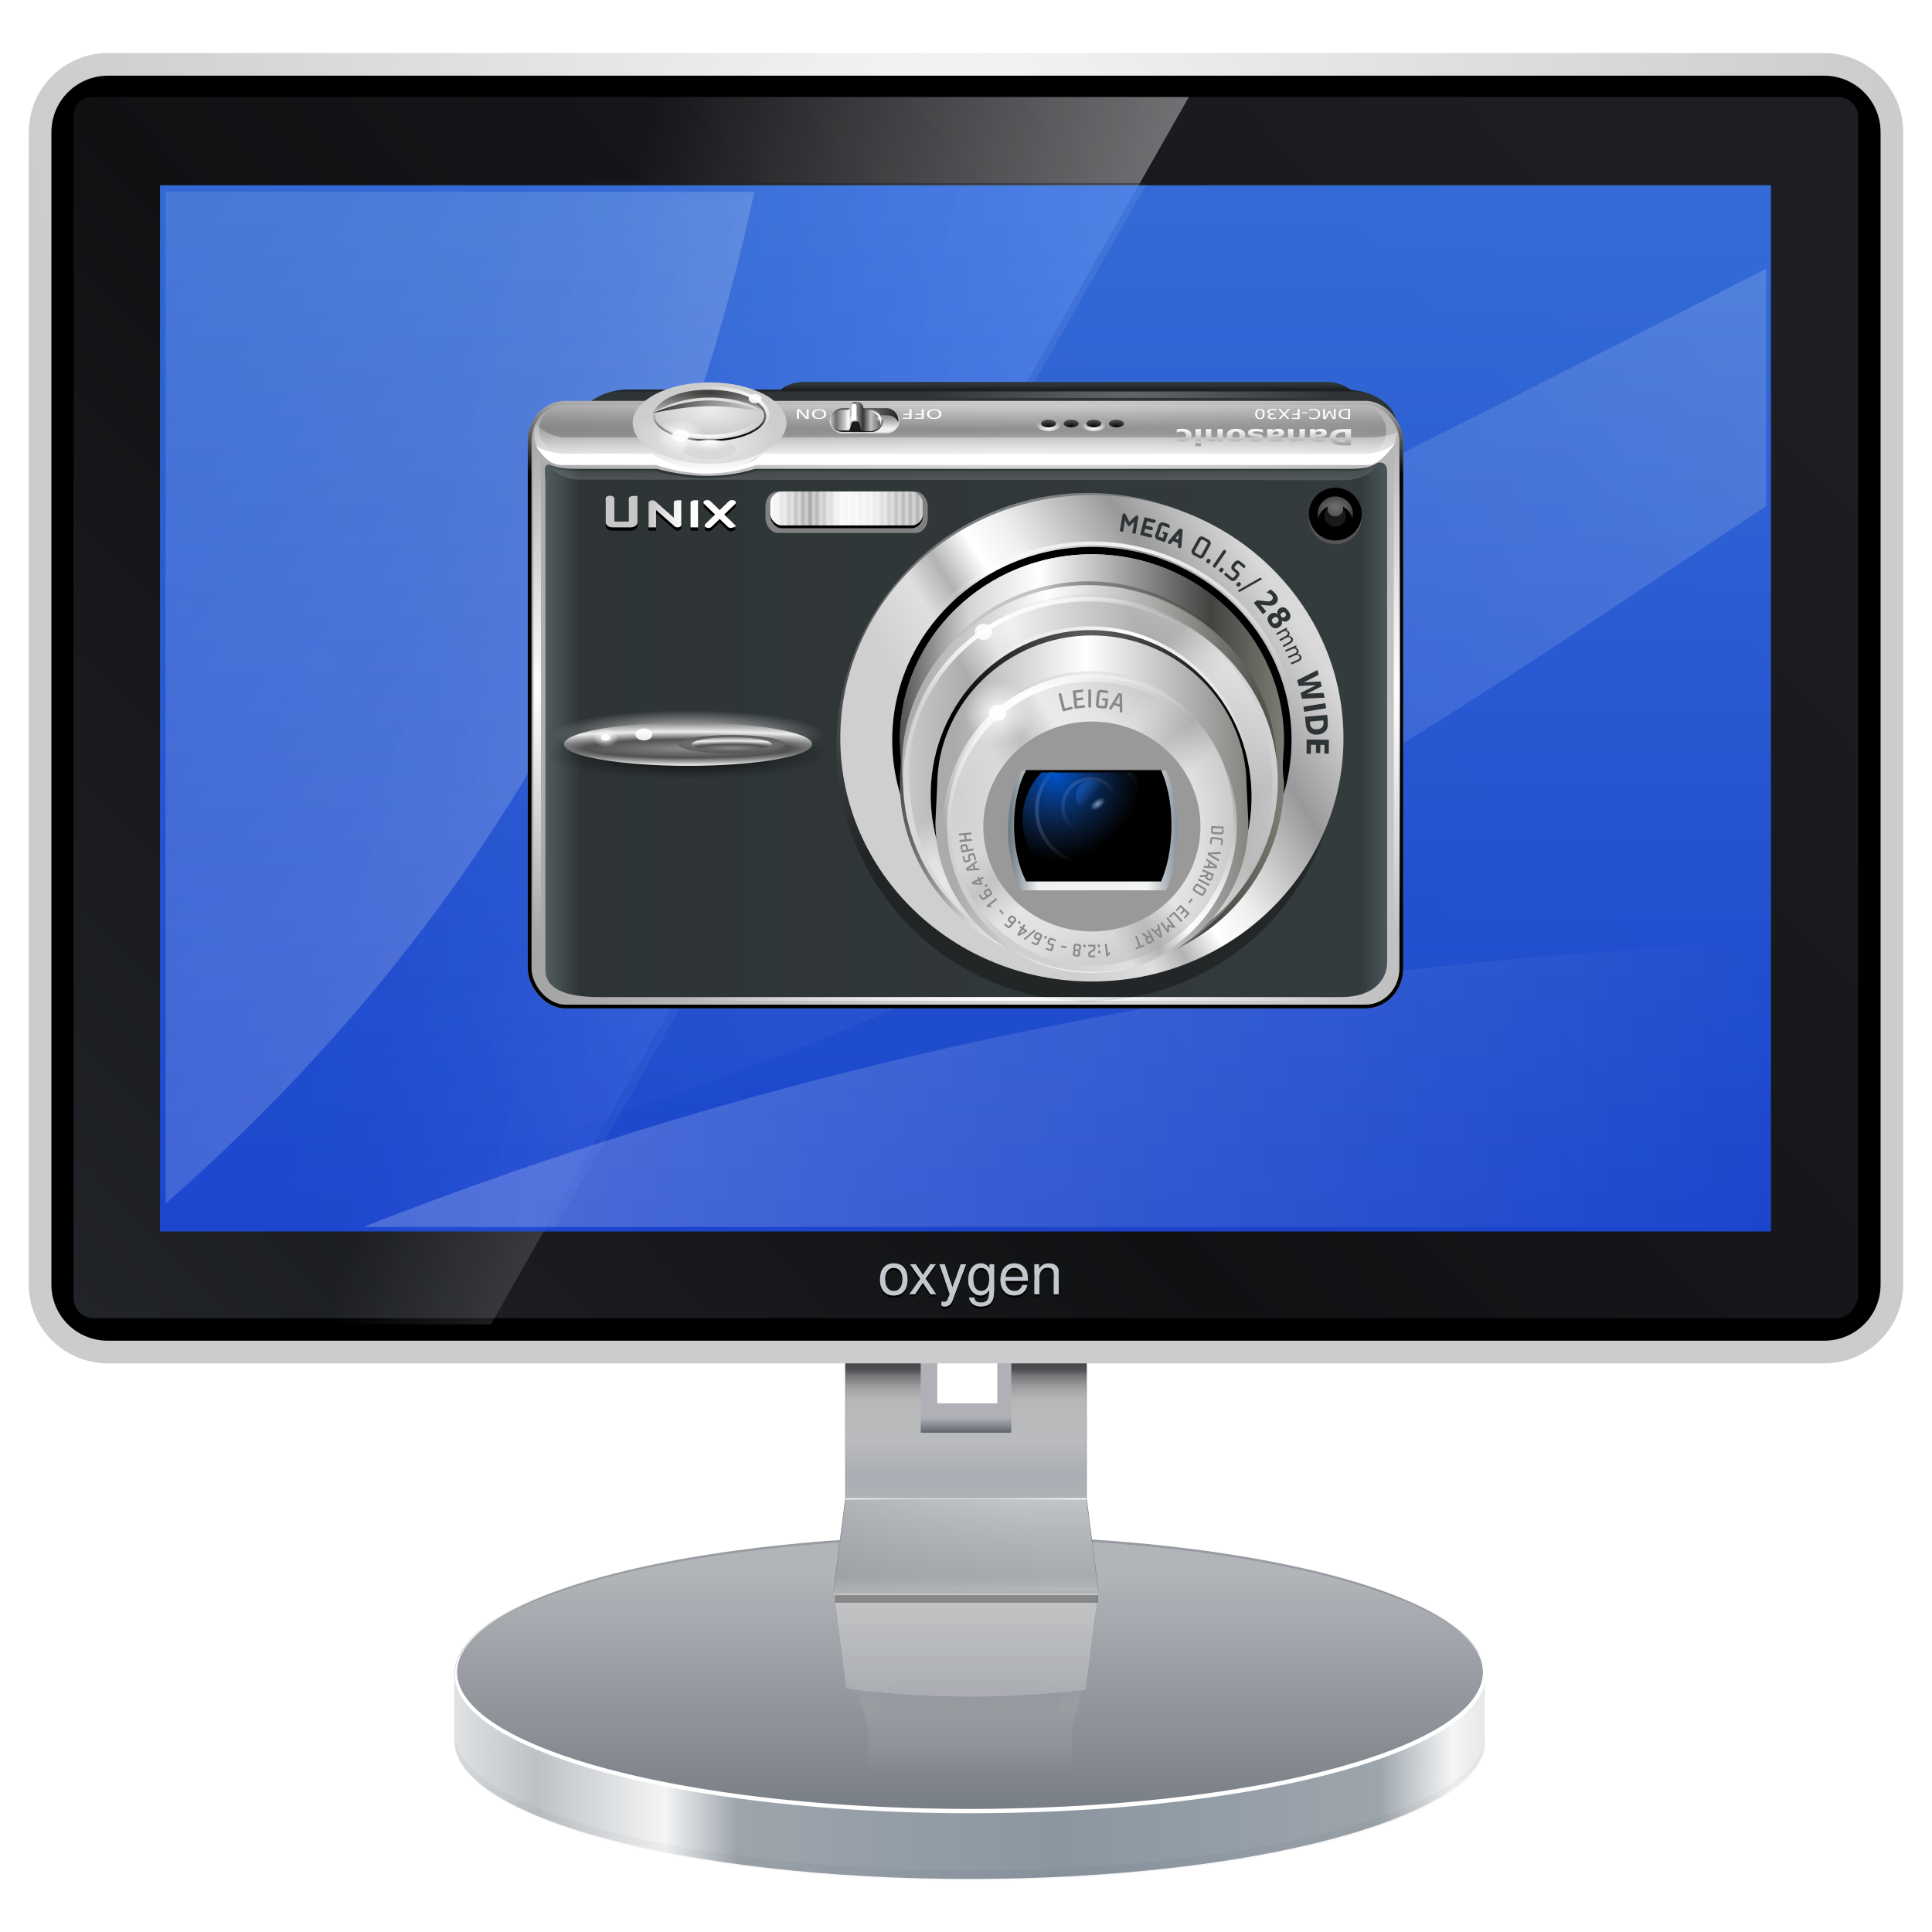 <svg height="256" width="256" xmlns="http://www.w3.org/2000/svg" xmlns:xlink="http://www.w3.org/1999/xlink">
  <defs>
    <linearGradient id="linearGradient9779">
      <stop offset="0" stop-color="#fff"/>
      <stop offset="1" stop-color="#fff" stop-opacity="0"/>
    </linearGradient>
    <linearGradient id="linearGradient9739">
      <stop offset="0" stop-color="#eeeeec"/>
      <stop offset="1" stop-color="#cdcdcd"/>
    </linearGradient>
    <linearGradient id="linearGradient9517-7">
      <stop offset="0" stop-color="#ababab"/>
      <stop offset=".363" stop-color="#fff"/>
      <stop offset="1" stop-color="#52544e"/>
    </linearGradient>
    <linearGradient id="linearGradient9396">
      <stop offset="0" stop-color="#cfcfcf"/>
      <stop offset=".176" stop-color="#dfdfdf"/>
      <stop offset=".264" stop-color="#b3b3b3"/>
      <stop offset=".37" stop-color="#fff"/>
      <stop offset=".475" stop-color="#f0f0f0"/>
      <stop offset=".75" stop-color="#999"/>
      <stop offset="1" stop-color="#d9d9d9"/>
    </linearGradient>
    <linearGradient id="linearGradient5060">
      <stop offset="0"/>
      <stop offset="1" stop-opacity="0"/>
    </linearGradient>
    <linearGradient id="linearGradient1206" gradientUnits="userSpaceOnUse" x1="234.095" x2="65.797" y1="55.291" y2="144.913">
      <stop offset="0" stop-color="#fff" stop-opacity=".15"/>
      <stop offset="1" stop-color="#fff" stop-opacity="0"/>
    </linearGradient>
    <linearGradient id="linearGradient1196" gradientUnits="userSpaceOnUse" x1="68.625" x2="233.912" y1="145.251" y2="143.766">
      <stop offset="0" stop-color="#fff" stop-opacity=".2"/>
      <stop offset="1" stop-color="#fff" stop-opacity="0"/>
    </linearGradient>
    <linearGradient id="linearGradient1186" gradientUnits="userSpaceOnUse" x1="93.9" x2="8.727" y1="97.234" y2="52.419">
      <stop offset="0" stop-color="#fff" stop-opacity=".2"/>
      <stop offset="1" stop-color="#fff" stop-opacity=".1"/>
    </linearGradient>
    <mask id="mask5025" maskUnits="userSpaceOnUse">
      <path d="m31.906 101c-.353 0-2.095.04-2.812 1.125-.041.062-.091.118-.125.188l-7.062 10.844c-.738 1.279 1.577 1.344 2.031 1.344h80.125c.675 0 2.769-1.463 2.031-2.844l-7.156-9.562c-.726-1.064-2.462-1.094-2.812-1.094zm32.344 1.906c7.675 0 13.906 1.642 13.906 3.688s-6.231 3.719-13.906 3.719-13.875-1.674-13.875-3.719 6.2-3.688 13.875-3.688z" fill="url(#linearGradient5029)" filter="url(#filter5021)" transform="matrix(1 0 0 -1 0 209.575)"/>
    </mask>
    <linearGradient id="linearGradient5029" gradientUnits="userSpaceOnUse" x1="92" x2="92" xlink:href="#linearGradient9779" y1="92" y2="117.064"/>
    <filter id="filter5021" height="1.04" width="1.006" x="-.003" y="-.02">
      <feGaussianBlur stdDeviation=".112"/>
    </filter>
    <filter id="filter5003" height="1.053" width="1.091" x="-.045" y="-.027">
      <feGaussianBlur stdDeviation=".324"/>
    </filter>
    <linearGradient id="linearGradient4981" gradientTransform="matrix(.796 0 0 1 13.112 0)" gradientUnits="userSpaceOnUse" x1="66.891" x2="66.891" y1="72" y2="103.075">
      <stop offset="0" stop-color="#cacaca"/>
      <stop offset=".614" stop-color="#ebebeb"/>
      <stop offset="1" stop-color="#cbcbcb"/>
    </linearGradient>
    <linearGradient id="linearGradient4983" gradientTransform="matrix(.796 0 0 1 13.112 0)" gradientUnits="userSpaceOnUse" x1="67" x2="67" xlink:href="#linearGradient4904" y1="89" y2="112"/>
    <linearGradient id="linearGradient4904">
      <stop offset="0" stop-color="#80868c"/>
      <stop offset="1" stop-color="#80868c" stop-opacity="0"/>
    </linearGradient>
    <clipPath id="clipPath5084">
      <path d="m73.527 104.299a8.954 1.791 0 1 1 -17.908 0 8.954 1.791 0 1 1 17.908 0z" transform="matrix(1.898 0 0 -2.528 -58.279 363.834)"/>
    </clipPath>
    <filter id="filter5102" height="1.054" width="1.079" x="-.04" y="-.027">
      <feGaussianBlur stdDeviation=".29"/>
    </filter>
    <linearGradient id="linearGradient5063" gradientUnits="userSpaceOnUse" x1="63.079" x2="63.079" y1="92" y2="91">
      <stop offset="0" stop-color="#5f656d"/>
      <stop offset="1" stop-color="#afb1b7"/>
    </linearGradient>
    <linearGradient id="linearGradient5065" gradientTransform="matrix(.796 0 0 1 13.112 0)" gradientUnits="userSpaceOnUse" spreadMethod="reflect" x1="52.646" x2="52.646" y1="76.901" y2="89.87">
      <stop offset="0" stop-color="#cacaca"/>
      <stop offset=".614" stop-color="#aaadb3"/>
      <stop offset="1" stop-color="#cbcbcb"/>
    </linearGradient>
    <linearGradient id="linearGradient5067" gradientUnits="userSpaceOnUse" x1="54.864" x2="67.444" xlink:href="#linearGradient9779" y1="99.162" y2="102.533"/>
    <linearGradient id="linearGradient5069" gradientTransform="matrix(.796 0 0 1 13.112 0)" gradientUnits="userSpaceOnUse" x1="66.556" x2="66.556" xlink:href="#linearGradient4904" y1="94.48" y2="112.18"/>
    <linearGradient id="linearGradient5071" gradientUnits="userSpaceOnUse" x1="67.444" x2="67.444" xlink:href="#linearGradient9779" y1="95.443" y2="102.533"/>
    <linearGradient id="linearGradient5073" gradientTransform="matrix(.796 0 0 1 13.112 0)" gradientUnits="userSpaceOnUse" x1="68.333" x2="68.333" xlink:href="#linearGradient4904" y1="105.931" y2="95.804"/>
    <linearGradient id="linearGradient5075" gradientTransform="matrix(.796 0 0 1 13.112 0)" gradientUnits="userSpaceOnUse" x1="52.945" x2="68.333" xlink:href="#linearGradient4904" y1="102.875" y2="95.804"/>
    <linearGradient id="linearGradient5077" gradientTransform="matrix(.796 0 0 1 13.112 0)" gradientUnits="userSpaceOnUse" x1="68.333" x2="68.333" xlink:href="#linearGradient9779" y1="103.22" y2="101.564"/>
    <linearGradient id="linearGradient5080" gradientUnits="userSpaceOnUse" x1="74.781" x2="74.781" xlink:href="#linearGradient5127" y1="86" y2="92.5"/>
    <linearGradient id="linearGradient5127">
      <stop offset="0" stop-color="#141518"/>
      <stop offset=".417" stop-color="#141518" stop-opacity=".749"/>
      <stop offset=".469" stop-color="#141518" stop-opacity=".498"/>
      <stop offset=".564" stop-color="#141518" stop-opacity=".247"/>
      <stop offset=".671" stop-color="#141518" stop-opacity=".122"/>
      <stop offset="1" stop-color="#141518" stop-opacity="0"/>
    </linearGradient>
    <filter id="filter5112" height="3.691" width="1.077" x="-.039" y="-1.345">
      <feGaussianBlur stdDeviation=".28"/>
    </filter>
    <radialGradient id="radialGradient4952" cx="54.5" cy="94.107" gradientTransform="matrix(3.448 0 0 .775 -133.293 22.218)" gradientUnits="userSpaceOnUse" r="4.866" xlink:href="#linearGradient9779"/>
    <filter id="filter5224" height="2.997" width="1.013" x="-.006" y="-.998">
      <feGaussianBlur stdDeviation=".039"/>
    </filter>
    <radialGradient id="radialGradient4950" cx="54.5" cy="94.107" gradientTransform="matrix(3.448 0 0 .775 -329 108.716)" gradientUnits="userSpaceOnUse" r="4.866" xlink:href="#linearGradient9779"/>
    <linearGradient id="linearGradient4957" gradientTransform="matrix(2.319 0 0 2.311 -20.543 -21.665)" gradientUnits="userSpaceOnUse" x1="80.264" x2="38.918" xlink:href="#linearGradient9779" y1="26.939" y2="17.189"/>
    <clipPath id="clipPath7399">
      <rect height="73" rx="0" width="96" x="165.907" y="29"/>
    </clipPath>
    <filter id="filter5885" height="1.028" width="1.021" x="-.011" y="-.014">
      <feGaussianBlur stdDeviation=".466"/>
    </filter>
    <filter id="filter7497" height="1.134" width="1.033" x="-.016" y="-.067">
      <feGaussianBlur stdDeviation=".037"/>
    </filter>
    <linearGradient id="linearGradient5006" gradientTransform="matrix(2.224 0 0 2.254 -14.374 -20.538)" gradientUnits="userSpaceOnUse" x1="82.447" x2="82.447" y1="87.65" y2="21.826">
      <stop offset="0" stop-color="#1949ed"/>
      <stop offset="1" stop-color="#3879f8"/>
    </linearGradient>
    <linearGradient id="linearGradient4900" gradientTransform="matrix(2.109 0 0 2.137 -6.782 -14.879)" gradientUnits="userSpaceOnUse" x1="84.361" x2="42.888" xlink:href="#linearGradient9779" y1="29.365" y2="18.253"/>
    <linearGradient id="linearGradient4898" gradientTransform="matrix(1 0 0 -1 0 106.248)" gradientUnits="userSpaceOnUse" x1="110.238" x2="12.363" y1="82.125" y2="-9.046">
      <stop offset="0" stop-color="#1d1e23"/>
      <stop offset=".5" stop-color="#101113"/>
      <stop offset="1" stop-color="#26292e"/>
    </linearGradient>
    <filter id="filter6186" height="1.003" width="1.002" x="-.001" y="-.001">
      <feGaussianBlur stdDeviation=".044"/>
    </filter>
    <radialGradient id="radialGradient21210" cx="63.071" cy="-8.361" gradientTransform="matrix(2 0 0 1.396 -.003 27.533)" gradientUnits="userSpaceOnUse" r="61.844">
      <stop offset="0" stop-color="#f6f6f6"/>
      <stop offset="1" stop-color="#ccc"/>
    </radialGradient>
    <linearGradient id="linearGradient4894" gradientUnits="userSpaceOnUse" x1="74.781" x2="74.781" xlink:href="#linearGradient5127" y1="84.432" y2="92.5"/>
    <mask id="mask4937" maskUnits="userSpaceOnUse">
      <path d="m73.527 104.299a8.954 1.791 0 1 1 -17.908 0 8.954 1.791 0 1 1 17.908 0z" fill="url(#linearGradient4941)" fill-rule="evenodd" transform="matrix(1.552 0 0 -2.068 -35.964 318.488)"/>
    </mask>
    <linearGradient id="linearGradient4941" gradientUnits="userSpaceOnUse" x1="68.273" x2="67.628" xlink:href="#linearGradient9779" y1="102.022" y2="108.072"/>
    <filter id="filter4828" height="1.283" width="1.057" x="-.028" y="-.141">
      <feGaussianBlur stdDeviation=".208"/>
    </filter>
    <linearGradient id="linearGradient5033" gradientTransform="matrix(1.907 0 0 2.559 -58.87 -156.79)" gradientUnits="userSpaceOnUse" spreadMethod="reflect" x1="57.036" x2="66.103" y1="104.639" y2="104.681">
      <stop offset="0" stop-color="#bdc1c6"/>
      <stop offset=".246" stop-color="#f4f5f5"/>
      <stop offset=".385" stop-color="#9da5ac"/>
      <stop offset="1" stop-color="#8b96a1"/>
    </linearGradient>
    <linearGradient id="linearGradient5037" gradientTransform="matrix(1.898 0 0 2.528 -58.279 -154.687)" gradientUnits="userSpaceOnUse" x1="63.951" x2="63.951" y1="103.026" y2="106.448">
      <stop offset="0" stop-color="#b1b4b9"/>
      <stop offset="1" stop-color="#737980"/>
    </linearGradient>
    <clipPath id="clipPath4836">
      <path d="m78.209 125.297c0 2.07-6.251 3.747-13.962 3.747-7.711 0-13.962-1.678-13.962-3.747 0-.019.001-1.039.002-1.059.117-2.043 6.323-2.689 13.961-2.689 7.654 0 13.869.653 13.961 2.701.001.015-.014 1.046.001 1.046z"/>
    </clipPath>
    <filter id="filter4854" height="1.037" width="1.006" x="-.003" y="-.019">
      <feGaussianBlur stdDeviation=".036"/>
    </filter>
    <filter id="filter4815" height="1.156" width="1.028" x="-.014" y="-.078">
      <feGaussianBlur stdDeviation=".105"/>
    </filter>
    <radialGradient id="radialGradient10779" cx="190.75" cy="86.375" gradientTransform="matrix(1.995 0 0 .167 -481.413 -76.779)" gradientUnits="userSpaceOnUse" r="27.625" xlink:href="#linearGradient9779"/>
    <radialGradient id="radialGradient10769" cx="33.5" cy="164.25" gradientTransform="matrix(11.937 -.001 .002 65.25 -430.387 -10701.739)" gradientUnits="userSpaceOnUse" r="1" xlink:href="#linearGradient9779"/>
    <radialGradient id="radialGradient10763" cx="33.5" cy="164.25" gradientTransform="matrix(14.5 -.001 .002 65.25 -744.145 -10701.739)" gradientUnits="userSpaceOnUse" r="1" xlink:href="#linearGradient9779"/>
    <clipPath id="clipPath10731-0">
      <path d="m225.554 397.97h35.506c.137 0 .247.12.247.269 4.101 9.607 2.906 22.295 0 28.982 0 .149-.11.269-.247.269h-35.506c-.137 0-.247-.12-.247-.269-4.146-8.194-4.081-21.376 0-28.982 0-.149.11-.269.247-.269z"/>
    </clipPath>
    <radialGradient id="radialGradient10723" cx="169" cy="399.722" gradientUnits="userSpaceOnUse" r="24.493" xlink:href="#linearGradient9779"/>
    <radialGradient id="radialGradient10725" cx="169.355" cy="396.892" gradientUnits="userSpaceOnUse" r="24.493" xlink:href="#linearGradient9779"/>
    <linearGradient id="linearGradient10727" gradientUnits="userSpaceOnUse" x1="181.004" x2="183.562" y1="410.675" y2="412.885">
      <stop offset="0" stop-color="#204a87"/>
      <stop offset="1" stop-color="#204a87" stop-opacity="0"/>
    </linearGradient>
    <radialGradient id="radialGradient9567" cx="183.562" cy="412.188" gradientTransform="matrix(1 0 0 1.202 0 -83.064)" gradientUnits="userSpaceOnUse" r="3.722">
      <stop offset="0" stop-color="#c3cfe0"/>
      <stop offset="1" stop-color="#c3cfe0" stop-opacity="0"/>
    </radialGradient>
    <radialGradient id="radialGradient10729" cx="171.25" cy="188.5" gradientUnits="userSpaceOnUse" r="24.005">
      <stop offset="0" stop-color="#0052cb"/>
      <stop offset="1" stop-color="#204a87" stop-opacity="0"/>
    </radialGradient>
    <pattern id="pattern14095" patternTransform="matrix(.949 0 0 .949 -291.526 -148.693)" xlink:href="#Strips1_1white"/>
    <pattern id="Strips1_1white" height="1" patternTransform="scale(.949)" patternUnits="userSpaceOnUse" width="2">
      <rect fill="#fff" height="2" width="1" y="-.5"/>
    </pattern>
    <linearGradient id="linearGradient11695" gradientUnits="userSpaceOnUse" x1="-196.276" x2="-155.776" y1="-32.193" y2="-32.193">
      <stop offset="0" stop-color="#fff"/>
      <stop offset=".259" stop-color="#a2a2a2"/>
      <stop offset=".463" stop-color="#f8f8f8"/>
      <stop offset=".679" stop-color="#ededed"/>
      <stop offset=".836" stop-color="#bcbcbc"/>
      <stop offset="1" stop-color="#acacac"/>
    </linearGradient>
    <radialGradient id="radialGradient11577" cx="245" cy="116.234" gradientTransform="matrix(2.542 0 0 1.584 -377.679 -67.908)" gradientUnits="userSpaceOnUse" r="4.688">
      <stop offset="0" stop-color="#757575"/>
      <stop offset="1" stop-color="#757575" stop-opacity="0"/>
    </radialGradient>
    <linearGradient id="linearGradient11647" gradientTransform="matrix(1.282 0 0 1.194 129.257 124.497)" gradientUnits="userSpaceOnUse" x1="181.955" x2="249.379" xlink:href="#linearGradient9396" y1="224.421" y2="185"/>
    <radialGradient id="radialGradient11649" cx="201.828" cy="141.269" gradientTransform="matrix(1.037 0 0 1.002 176.406 160.431)" gradientUnits="userSpaceOnUse" r="52.5" xlink:href="#linearGradient9779"/>
    <linearGradient id="linearGradient11651" gradientTransform="matrix(.979 0 0 .911 187.449 177.136)" gradientUnits="userSpaceOnUse" x1="140" x2="244" y1="185" y2="185">
      <stop offset="0" stop-color="#525252"/>
      <stop offset=".181" stop-color="#d5d5d5"/>
      <stop offset=".363" stop-color="#fff"/>
      <stop offset=".681" stop-color="#a8a9a6"/>
      <stop offset="1" stop-color="#252623"/>
    </linearGradient>
    <radialGradient id="radialGradient11653" cx="192" cy="138.51" gradientTransform="matrix(.979 0 0 .946 187.949 177.226)" gradientUnits="userSpaceOnUse" r="52" xlink:href="#linearGradient9779"/>
    <linearGradient id="linearGradient11655" gradientTransform="matrix(.979 0 0 .911 187.449 177.136)" gradientUnits="userSpaceOnUse" x1="140" x2="244" y1="185" y2="185">
      <stop offset="0" stop-color="#525252"/>
      <stop offset=".181" stop-color="#d5d5d5"/>
      <stop offset=".363" stop-color="#fff"/>
      <stop offset=".809" stop-color="#424340"/>
      <stop offset="1" stop-color="#7b7e74"/>
    </linearGradient>
    <linearGradient id="linearGradient12745" gradientTransform="matrix(.869 0 0 .809 223.916 176.861)" gradientUnits="userSpaceOnUse" x1="140" x2="244" xlink:href="#linearGradient9517-7" y1="185" y2="185"/>
    <linearGradient id="linearGradient12747" gradientTransform="matrix(.955 0 0 .889 191.747 192.271)" gradientUnits="userSpaceOnUse" x1="260.468" x2="150.892" xlink:href="#linearGradient11079" y1="166.687" y2="213.57"/>
    <linearGradient id="linearGradient11079">
      <stop offset="0" stop-color="#cfcfcf"/>
      <stop offset=".088" stop-color="#dfdfdf"/>
      <stop offset=".332" stop-color="#b3b3b3"/>
      <stop offset=".609" stop-color="#fff"/>
      <stop offset=".66" stop-color="#f0f0f0"/>
      <stop offset=".75" stop-color="#999"/>
      <stop offset="1" stop-color="#d9d9d9"/>
    </linearGradient>
    <linearGradient id="linearGradient11659" gradientTransform="matrix(.955 0 0 .889 244.158 -456.258)" gradientUnits="userSpaceOnUse" x1="260.468" x2="150.892" xlink:href="#linearGradient11079" y1="166.687" y2="213.57"/>
    <radialGradient id="radialGradient11663" cx="144.68" cy="167.191" gradientTransform="matrix(.855 0 0 .827 223.07 -500.173)" gradientUnits="userSpaceOnUse" r="52" xlink:href="#linearGradient9779"/>
    <radialGradient id="radialGradient11665" cx="143.949" cy="181.242" gradientTransform="matrix(.846 0 0 .817 225.414 -498.416)" gradientUnits="userSpaceOnUse" r="52">
      <stop offset="0" stop-color="#606060"/>
      <stop offset="1"/>
    </radialGradient>
    <linearGradient id="linearGradient11657" gradientUnits="userSpaceOnUse" x1="339.482" x2="434.135" xlink:href="#linearGradient9517-7" y1="346.116" y2="346.116"/>
    <linearGradient id="linearGradient12749" gradientTransform="matrix(.739 0 0 .722 233.607 234.694)" gradientUnits="userSpaceOnUse" x1="175.108" x2="284.317" xlink:href="#linearGradient9396" y1="230.268" y2="160.236"/>
    <linearGradient id="linearGradient11669" gradientTransform="matrix(.751 0 0 .699 249.536 -476.04)" gradientUnits="userSpaceOnUse" x1="175.108" x2="284.317" xlink:href="#linearGradient9396" y1="230.268" y2="160.236"/>
    <linearGradient id="linearGradient11673" gradientUnits="userSpaceOnUse" x1="353.239" x2="398.091" y1="369.714" y2="369.714">
      <stop offset="0" stop-color="#67767d"/>
      <stop offset=".175" stop-color="#eef0f1"/>
      <stop offset=".826" stop-color="#f1f3f4"/>
      <stop offset="1" stop-color="#89939d"/>
    </linearGradient>
    <radialGradient id="radialGradient11675" cx="167.294" cy="142.628" gradientTransform="matrix(.739 0 0 .749 233.607 229.631)" gradientUnits="userSpaceOnUse" r="52.756" xlink:href="#linearGradient9779"/>
    <radialGradient id="radialGradient11677" cx="52.562" cy="176.812" gradientUnits="userSpaceOnUse" r="2.188" xlink:href="#linearGradient9779"/>
    <radialGradient id="radialGradient11681" cx="143.576" cy="201.384" gradientTransform="matrix(.933 0 0 .94 245.653 -461.71)" gradientUnits="userSpaceOnUse" r="52.666" xlink:href="#linearGradient9779"/>
    <radialGradient id="radialGradient11683" cx="179.141" cy="111.625" gradientTransform="matrix(1 0 0 .5 195.932 247.934)" gradientUnits="userSpaceOnUse" r="49.078" xlink:href="#linearGradient5060"/>
    <radialGradient id="radialGradient9240" cx="71.5" cy="179" gradientTransform="matrix(1 0 0 .246 0 135.035)" gradientUnits="userSpaceOnUse" r="28.5">
      <stop offset="0" stop-color="#eeeeec"/>
      <stop offset="1" stop-color="#eeeeec" stop-opacity="0"/>
    </radialGradient>
    <radialGradient id="radialGradient9250" cx="71.5" cy="179" gradientTransform="matrix(1 0 0 .246 0 135.035)" gradientUnits="userSpaceOnUse" r="28.5" xlink:href="#linearGradient5060"/>
    <radialGradient id="radialGradient9258" cx="71.5" cy="183.465" gradientTransform="matrix(3.222 0 0 .407 -158.886 105.757)" gradientUnits="userSpaceOnUse" r="28.5" xlink:href="#linearGradient9252"/>
    <linearGradient id="linearGradient9252">
      <stop offset="0" stop-color="#8b8b8b"/>
      <stop offset=".255" stop-color="#525252"/>
      <stop offset=".472" stop-color="#ededed"/>
      <stop offset=".875" stop-color="#454545"/>
      <stop offset="1" stop-color="#21211d"/>
    </linearGradient>
    <radialGradient id="radialGradient9258-1" cx="71.5" cy="184.494" gradientTransform="matrix(5.899 0 -0 1.011 -350.249 -7.525)" gradientUnits="userSpaceOnUse" r="28.5" xlink:href="#linearGradient9252"/>
    <radialGradient id="radialGradient9347" cx="71.5" cy="198.344" gradientTransform="matrix(3.654 0 0 .54 -189.781 75.893)" gradientUnits="userSpaceOnUse" r="28.5" xlink:href="#linearGradient9252"/>
    <linearGradient id="linearGradient9778" gradientTransform="matrix(1 0 0 .897 -.5 10.85)" gradientUnits="userSpaceOnUse" x1="111.767" x2="125.594" y1="92.843" y2="92.843">
      <stop offset="0" stop-color="#bfbfbf"/>
      <stop offset=".104" stop-color="#6e6e6e"/>
      <stop offset=".351" stop-color="#f5f5f5"/>
      <stop offset=".443" stop-color="#3b3b3b"/>
      <stop offset=".501" stop-color="#8d8d8d"/>
      <stop offset=".621" stop-color="#343434"/>
      <stop offset=".772" stop-color="#c0c0c0"/>
      <stop offset="1" stop-color="#505050"/>
    </linearGradient>
    <radialGradient id="radialGradient9780" cx="117.125" cy="93.125" gradientUnits="userSpaceOnUse" r=".875" xlink:href="#linearGradient9779"/>
    <clipPath id="clipPath9796-7">
      <rect height="6.378" rx="3.189" width="17.919" x="111.296" y="89.936"/>
    </clipPath>
    <filter id="filter9723-9" height="1.229" width="1.056" x="-.028" y="-.115">
      <feGaussianBlur stdDeviation=".146"/>
    </filter>
    <linearGradient id="linearGradient9766" gradientUnits="userSpaceOnUse" x1="-167.388" x2="-162.307" y1="-56.881" y2="-56.881">
      <stop offset="0" stop-color="#555"/>
      <stop offset="1" stop-color="#242424"/>
    </linearGradient>
    <radialGradient id="radialGradient9371-3" cx="182" cy="97.167" gradientTransform="matrix(1.417 0 0 .708 -75.861 27.75)" gradientUnits="userSpaceOnUse" r="2" xlink:href="#linearGradient9779"/>
    <radialGradient id="radialGradient9952-0" cx="182" cy="98" gradientTransform="matrix(1.595 0 0 .797 -108.285 18.846)" gradientUnits="userSpaceOnUse" r="2">
      <stop offset="0"/>
      <stop offset="1" stop-color="#474747"/>
    </radialGradient>
    <linearGradient id="linearGradient9161" gradientUnits="userSpaceOnUse" x1="-145.46" x2="-145.46" xlink:href="#linearGradient9779" y1="-32.373" y2="-46.178"/>
    <radialGradient id="radialGradient9125" cx="160.5" cy="246.5" gradientTransform="matrix(1 0 0 .09 -291.526 75.524)" gradientUnits="userSpaceOnUse" r="88.5" xlink:href="#linearGradient9779"/>
    <linearGradient id="linearGradient9628" gradientUnits="userSpaceOnUse" x1="-186.144" x2="-186.144" y1="-117.912" y2="-123.583">
      <stop offset="0" stop-color="#fff"/>
      <stop offset="1" stop-color="#989898"/>
    </linearGradient>
    <radialGradient id="radialGradient9745-1" cx="77.988" cy="99.143" gradientTransform="matrix(1 0 0 .5 0 45.75)" gradientUnits="userSpaceOnUse" r="15" xlink:href="#linearGradient9739"/>
    <radialGradient id="radialGradient9883" cx="79" cy="87.75" gradientTransform="matrix(1 0 0 .5 0 45.75)" gradientUnits="userSpaceOnUse" r="15" xlink:href="#linearGradient9739"/>
    <radialGradient id="radialGradient9755" cx="79" cy="103.301" gradientTransform="matrix(1 0 0 .518 0 44.119)" gradientUnits="userSpaceOnUse" r="15.555" xlink:href="#linearGradient9779"/>
    <radialGradient id="radialGradient9729" cx="79.562" cy="74.847" gradientTransform="matrix(2.364 0 0 .492 -109.025 48.947)" gradientUnits="userSpaceOnUse" r="14.938">
      <stop offset="0" stop-color="#3a3b38"/>
      <stop offset="1" stop-color="#3a3b38" stop-opacity="0"/>
    </radialGradient>
    <linearGradient id="linearGradient9737" gradientTransform="matrix(1 0 0 .897 -.5 10.85)" gradientUnits="userSpaceOnUse" x1="64.625" x2="94.5" y1="87.53" y2="87.53">
      <stop offset="0" stop-color="#313230"/>
      <stop offset="1" stop-color="#313230" stop-opacity="0"/>
    </linearGradient>
    <linearGradient id="linearGradient9775" gradientUnits="userSpaceOnUse" x1="80.25" x2="78" xlink:href="#linearGradient5060" y1="99" y2="87.25"/>
    <clipPath id="clipPath9761">
      <ellipse cx="79" cy="91.5" rx="15" ry="7.5"/>
    </clipPath>
    <filter id="filter9765" height="1.312" width="1.156" x="-.078" y="-.156">
      <feGaussianBlur stdDeviation=".754"/>
    </filter>
    <radialGradient id="radialGradient9881" cx="79.688" cy="95.124" gradientTransform="matrix(.91 -0 0 .385 7.179 61.539)" gradientUnits="userSpaceOnUse" r="6.938">
      <stop offset="0" stop-color="#fff"/>
      <stop offset="1" stop-color="#d9d9d9"/>
    </radialGradient>
    <radialGradient id="radialGradient9785" cx="90.583" cy="82.642" gradientTransform="matrix(1 0 0 .515 0 44.354)" gradientUnits="userSpaceOnUse" r="15.472" xlink:href="#linearGradient9779"/>
    <linearGradient id="linearGradient9910" gradientUnits="userSpaceOnUse" x1="-128.276" x2="-128.276" xlink:href="#linearGradient9779" y1="-41.443" y2="-56.943"/>
    <linearGradient id="linearGradient9792" gradientUnits="userSpaceOnUse" x1="-165.105" x2="-165.186" y1="-56.318" y2="-53.443">
      <stop offset="0" stop-color="#949494"/>
      <stop offset="1" stop-color="#f1f1f1"/>
    </linearGradient>
    <filter id="filter9756" height="1.259" width="1.092" x="-.046" y="-.129">
      <feGaussianBlur stdDeviation=".344"/>
    </filter>
    <radialGradient id="radialGradient9141" cx="75.416" cy="126.348" gradientTransform="matrix(.999 -.055 .049 .9 -4.344 13.008)" gradientUnits="userSpaceOnUse" r="20.281">
      <stop offset="0" stop-color="#fff"/>
      <stop offset=".473" stop-color="#fff"/>
      <stop offset="1" stop-color="#c7c7c7"/>
    </radialGradient>
    <linearGradient id="linearGradient11077" gradientUnits="userSpaceOnUse" x1="188.803" x2="188.803" y1="135.565" y2="207.777">
      <stop offset="0" stop-color="#fff"/>
      <stop offset="1" stop-color="#060606"/>
    </linearGradient>
    <filter id="filter11067" height="1.133" width="1.138" x="-.069" y="-.067">
      <feGaussianBlur stdDeviation="3"/>
    </filter>
    <linearGradient id="linearGradient9095" gradientUnits="userSpaceOnUse" x1="-256.004" x2="-32.776" y1="61.819" y2="61.819">
      <stop offset="0" stop-color="#525d60"/>
      <stop offset=".043" stop-color="#2e3436"/>
      <stop offset=".969" stop-color="#343b3d"/>
      <stop offset="1" stop-color="#4c5659"/>
    </linearGradient>
    <radialGradient id="radialGradient9355" cx="146.25" cy="95.75" gradientTransform="matrix(2.657 -0 0 .06 -533.864 -58.701)" gradientUnits="userSpaceOnUse" r="112.25" xlink:href="#linearGradient5060"/>
    <linearGradient id="linearGradient10753" gradientUnits="userSpaceOnUse" x1="152" x2="152" xlink:href="#linearGradient5060" y1="107.526" y2="88"/>
    <clipPath id="clipPath10739">
      <rect height="161" rx="10" ry="10.592" width="232" x="31" y="88"/>
    </clipPath>
    <filter id="filter10743" height="1.071" width="1.049" x="-.025" y="-.036">
      <feGaussianBlur stdDeviation="1.965"/>
    </filter>
    <radialGradient id="radialGradient2943" cx="171.857" cy="163.667" gradientTransform="matrix(1.66 -.445 .623 2.285 -508.548 -268.992)" gradientUnits="userSpaceOnUse" r="106.114">
      <stop offset="0" stop-color="#eee"/>
      <stop offset="1" stop-color="#959595"/>
    </radialGradient>
    <linearGradient id="linearGradient9809" gradientUnits="userSpaceOnUse" x1="-128.026" x2="-128.026" y1="-61.193" y2="-65.693">
      <stop offset="0" stop-color="#2e3436"/>
      <stop offset=".389" stop-color="#2e3436"/>
      <stop offset=".528" stop-color="#191c1d"/>
      <stop offset=".819" stop-color="#2e3436"/>
      <stop offset="1" stop-color="#2e3436"/>
    </linearGradient>
    <linearGradient id="linearGradient815" gradientUnits="userSpaceOnUse" spreadMethod="reflect" x1="64.492" x2="64.492" y1="83.274" y2="83.705">
      <stop offset="0" stop-color="#a5acb2"/>
      <stop offset=".643" stop-color="#bdc1c7"/>
      <stop offset=".88" stop-color="#33373c"/>
      <stop offset="1"/>
    </linearGradient>
  </defs>
  <path d="m73.527 104.299a8.954 1.622 0 1 1 -17.908 0 8.954 1.622 0 1 1 17.908 0z" fill-rule="evenodd" filter="url(#filter4815)" opacity=".818" transform="matrix(3.795 0 0 5.393 -116.592 -341.304)"/>
  <g transform="matrix(4 0 0 4 -128.502 -214.515)">
    <g filter="url(#filter4828)" mask="url(#mask4937)" opacity=".664" transform="matrix(1 0 0 -1 0 209.9)">
      <path d="m71 99.875 1.796 3.525h-8.546-9.046l1.796-3.525z" fill="#7d8389" fill-rule="evenodd" opacity=".45"/>
    </g>
    <path d="m81.315 111.29c0 2.53-7.643 4.582-17.071 4.582-9.428 0-17.071-2.051-17.071-4.582 0-.023.001-2.271.002-2.294.143-2.497 7.73-3.287 17.069-3.287 9.358 0 16.957.798 17.07 3.303.001.018-.018 2.279.001 2.279z" fill="url(#linearGradient5033)" fill-rule="evenodd"/>
    <path d="m73.527 104.299a8.954 1.791 0 1 1 -17.908 0 8.954 1.791 0 1 1 17.908 0z" fill="#fff" fill-rule="evenodd" transform="matrix(1.907 0 0 2.559 -58.87 -157.79)"/>
    <path d="m81.249 109.023a16.991 4.528 0 1 1 -33.982 0 16.991 4.528 0 1 1 33.982 0z" fill="url(#linearGradient5037)" fill-rule="evenodd"/>
    <path d="m64.228 104.503c-8.933 0-16.221 1.808-16.964 4.126.874-2.283 8.127-4.05 16.964-4.05 8.837 0 16.129 1.767 17.003 4.05-.743-2.319-8.07-4.126-17.003-4.126z" fill-opacity=".486" fill-rule="evenodd" opacity=".291"/>
    <path clip-path="url(#clipPath4836)" d="m50.281 125.062c-.001.123 0 .982 0 1 0 2.07 6.258 3.719 13.969 3.719 7.711 0 13.969-1.649 13.969-3.719-.015 0-.001-.88 0-1 0 2.07-6.258 3.719-13.969 3.719-7.711 0-13.969-1.649-13.969-3.719z" fill-rule="evenodd" filter="url(#filter4854)" opacity=".182" transform="matrix(1.223 0 0 1.223 -14.294 -41.907)"/>
  </g>
  <g transform="matrix(2 0 0 2 0 5.841)">
    <path d="m58.464 80v14.758l-.583 4.392h6.369 6.369l-.583-4.392v-14.758h-5.786zm3.636 1.027h2.15 1.824v9.025h-3.973z" fill="url(#linearGradient5063)" fill-rule="evenodd"/>
    <path d="m56 76.75v19.625l-.781 6.125h8.531 9.031l-.781-6.125v-19.625h-8.25zm5 1.375h2.75 3.25v13.875h-6z" fill="url(#linearGradient5065)" fill-rule="evenodd"/>
    <path d="m72 96.475.796 6.025h-8.546-9.046l.796-6.025z" fill="url(#linearGradient5067)" fill-rule="evenodd" opacity=".45"/>
    <path d="m72 96.375.796 6.125h-8.546-9.046l.796-6.125z" fill="url(#linearGradient5069)" fill-rule="evenodd" opacity=".45"/>
    <path d="m71.961 96.334.835 6.166h-8.546-9.046l.796-6.127z" fill="url(#linearGradient5071)" fill-rule="evenodd" opacity=".45"/>
    <path d="m72 96.375.796 6.125h-8.546-9.046l.796-6.125z" fill="url(#linearGradient5073)" fill-rule="evenodd" opacity=".45"/>
    <path d="m72 96.375.796 6.125h-8.546-9.046l.796-6.125z" fill="url(#linearGradient5075)" fill-rule="evenodd" opacity=".45"/>
    <path d="m72 97.789.796 4.711h-8.546-9.046l.796-4.711z" fill="url(#linearGradient5077)" fill-rule="evenodd" opacity=".305"/>
    <path d="m56 76.75v19.625l-.781 6.125h.031l.781-6.125v-19.625zm15.969 0v19.625l.781 6.125h.031l-.781-6.125v-19.625h-.031z" fill-opacity=".623" fill-rule="evenodd" opacity=".359"/>
    <path d="m56 76.75v16.196h16v-16.196h-8.25zm5 1.375h2.75 3.25v13.875h-6z" fill="url(#linearGradient4894)" fill-rule="evenodd" opacity=".891"/>
  </g>
  <path d="m14.312 8.528c-4.979 0-9 4.021-9 9v3.25 146.125 3.312c0 4.979 4.021 8.938 9 8.938h227.375c4.979 0 9-3.959 9-8.938v-152.688c0-4.979-4.021-9-9-9z" fill-rule="evenodd" stroke="url(#radialGradient21210)" stroke-width="3"/>
  <path d="m9.25 11.938c-.427 0-.757.143-.969.344s-.344.467-.344.969v2.844 69.75 2.844c0 .758.555 1.312 1.312 1.312h109.5c.274 0 .625-.156.906-.469s.406-.777.406-.844v-2.844-69.75-2.844c0-.758-.555-1.312-1.312-1.312z" fill="url(#linearGradient4898)" fill-rule="evenodd" filter="url(#filter6186)" transform="matrix(2.109 0 0 2.073 -6.992 -11.896)"/>
  <path d="m11.793 12.854c-1.149 0-2.043.853-2.043 2.203v156.343l2.768 4.082h52.532l92.476-162.628z" fill="url(#linearGradient4900)" fill-rule="evenodd" opacity=".5"/>
  <rect fill="url(#linearGradient5006)" fill-rule="evenodd" height="138.631" opacity=".841" rx="0" width="213.459" x="21.202" y="24.545"/>
  <g transform="matrix(2.427 0 0 2.386 -26.204 -26.532)">
    <g style="opacity:.427;stroke:#000;stroke-width:0;stroke-linecap:round;stroke-linejoin:round;filter:url(#filter7497)" transform="matrix(1.825 0 0 1.825 -52.398 -69.036)">
      <path d="m61.364 82.434c-.257 0-.41.182-.41.488 0 .307.153.488.411.488.257 0 .411-.182.411-.481 0-.316-.149-.495-.413-.495zm.002.134c.163 0 .26.134.26.359 0 .215-.101.349-.26.349-.161 0-.26-.134-.26-.354s.099-.354.26-.354z"/>
      <path d="m62.316 82.899.305-.439h-.163l-.219.33-.219-.33h-.165l.304.446-.321.463h.165l.231-.349.227.349h.168z"/>
      <path d="m63.372 82.46-.252.708-.233-.708h-.154l.307.913-.056.144c-.024.064-.056.089-.116.089-.024 0-.045-.004-.076-.01v.13c.03.016.059.023.097.023.047 0 .097-.016.135-.043.045-.033.071-.071.099-.144l.404-1.1z"/>
      <path d="m64.233 82.46v.132c-.073-.109-.153-.158-.267-.158-.22 0-.373.205-.373.496 0 .153.036.264.115.356.068.08.154.123.248.123.109 0 .187-.049.264-.163v.047c0 .243-.068.333-.248.333-.123 0-.187-.049-.201-.153h-.148c.014.168.148.274.345.274.134 0 .245-.043.304-.116.069-.085.095-.198.095-.411v-.76zm-.253.108c.153 0 .24.128.24.359 0 .22-.089.349-.24.349-.149 0-.236-.13-.236-.354 0-.222.087-.354.236-.354z"/>
      <path d="m65.378 82.963c0-.139-.01-.222-.036-.29-.059-.149-.198-.24-.368-.24-.253 0-.417.193-.417.493s.156.483.413.483c.208 0 .352-.118.389-.316h-.146c-.04.12-.121.182-.238.182-.092 0-.17-.042-.219-.118-.035-.052-.047-.104-.049-.194zm-.667-.118c.012-.168.115-.278.26-.278.148 0 .25.115.25.278z"/>
      <path d="m65.574 82.46v.909h.146v-.502c0-.186.097-.307.246-.307.115 0 .187.069.187.179v.63h.144v-.687c0-.151-.113-.248-.288-.248-.135 0-.222.052-.302.179v-.153z"/>
    </g>
    <g filter="url(#filter7497)" stroke="#000" stroke-linecap="round" stroke-linejoin="round" stroke-width="0" transform="matrix(1.825 0 0 1.825 -52.398 -69.036)">
      <path d="m61.364 82.434c-.257 0-.41.182-.41.488 0 .307.153.488.411.488.257 0 .411-.182.411-.481 0-.316-.149-.495-.413-.495zm.002.134c.163 0 .26.134.26.359 0 .215-.101.349-.26.349-.161 0-.26-.134-.26-.354s.099-.354.26-.354z"/>
      <path d="m62.316 82.899.305-.439h-.163l-.219.33-.219-.33h-.165l.304.446-.321.463h.165l.231-.349.227.349h.168z"/>
      <path d="m63.372 82.46-.252.708-.233-.708h-.154l.307.913-.056.144c-.024.064-.056.089-.116.089-.024 0-.045-.004-.076-.01v.13c.03.016.059.023.097.023.047 0 .097-.016.135-.043.045-.033.071-.071.099-.144l.404-1.1z"/>
      <path d="m64.233 82.46v.132c-.073-.109-.153-.158-.267-.158-.22 0-.373.205-.373.496 0 .153.036.264.115.356.068.08.154.123.248.123.109 0 .187-.049.264-.163v.047c0 .243-.068.333-.248.333-.123 0-.187-.049-.201-.153h-.148c.014.168.148.274.345.274.134 0 .245-.043.304-.116.069-.085.095-.198.095-.411v-.76zm-.253.108c.153 0 .24.128.24.359 0 .22-.089.349-.24.349-.149 0-.236-.13-.236-.354 0-.222.087-.354.236-.354z"/>
      <path d="m65.378 82.963c0-.139-.01-.222-.036-.29-.059-.149-.198-.24-.368-.24-.253 0-.417.193-.417.493s.156.483.413.483c.208 0 .352-.118.389-.316h-.146c-.04.12-.121.182-.238.182-.092 0-.17-.042-.219-.118-.035-.052-.047-.104-.049-.194zm-.667-.118c.012-.168.115-.278.26-.278.148 0 .25.115.25.278z"/>
      <path d="m65.574 82.46v.909h.146v-.502c0-.186.097-.307.246-.307.115 0 .187.069.187.179v.63h.144v-.687c0-.151-.113-.248-.288-.248-.135 0-.222.052-.302.179v-.153z"/>
    </g>
    <g fill="url(#linearGradient815)" transform="matrix(1.825 0 0 1.825 -52.398 -69.161)">
      <path d="m61.364 82.434c-.257 0-.41.182-.41.488 0 .307.153.488.411.488.257 0 .411-.182.411-.481 0-.316-.149-.495-.413-.495zm.002.134c.163 0 .26.134.26.359 0 .215-.101.349-.26.349-.161 0-.26-.134-.26-.354s.099-.354.26-.354z" fill="url(#linearGradient815)"/>
      <path d="m62.316 82.899.305-.439h-.163l-.219.33-.219-.33h-.165l.304.446-.321.463h.165l.231-.349.227.349h.168z" fill="url(#linearGradient815)"/>
      <path d="m63.372 82.46-.252.708-.233-.708h-.154l.307.913-.056.144c-.024.064-.056.089-.116.089-.024 0-.045-.004-.076-.01v.13c.03.016.059.023.097.023.047 0 .097-.016.135-.043.045-.033.071-.071.099-.144l.404-1.1z" fill="url(#linearGradient815)"/>
      <path d="m64.233 82.46v.132c-.073-.109-.153-.158-.267-.158-.22 0-.373.205-.373.496 0 .153.036.264.115.356.068.08.154.123.248.123.109 0 .187-.049.264-.163v.047c0 .243-.068.333-.248.333-.123 0-.187-.049-.201-.153h-.148c.014.168.148.274.345.274.134 0 .245-.043.304-.116.069-.085.095-.198.095-.411v-.76zm-.253.108c.153 0 .24.128.24.359 0 .22-.089.349-.24.349-.149 0-.236-.13-.236-.354 0-.222.087-.354.236-.354z" fill="url(#linearGradient815)"/>
      <path d="m65.378 82.963c0-.139-.01-.222-.036-.29-.059-.149-.198-.24-.368-.24-.253 0-.417.193-.417.493s.156.483.413.483c.208 0 .352-.118.389-.316h-.146c-.04.12-.121.182-.238.182-.092 0-.17-.042-.219-.118-.035-.052-.047-.104-.049-.194zm-.667-.118c.012-.168.115-.278.26-.278.148 0 .25.115.25.278z" fill="url(#linearGradient815)"/>
      <path d="m65.574 82.46v.909h.146v-.502c0-.186.097-.307.246-.307.115 0 .187.069.187.179v.63h.144v-.687c0-.151-.113-.248-.288-.248-.135 0-.222.052-.302.179v-.153z" fill="url(#linearGradient815)"/>
    </g>
    <g fill="#c4c7ce" transform="matrix(1.825 0 0 1.825 -52.398 -69.161)">
      <path d="m61.364 82.434c-.257 0-.41.182-.41.488 0 .307.153.488.411.488.257 0 .411-.182.411-.481 0-.316-.149-.495-.413-.495zm.002.134c.163 0 .26.134.26.359 0 .215-.101.349-.26.349-.161 0-.26-.134-.26-.354s.099-.354.26-.354z"/>
      <path d="m62.316 82.899.305-.439h-.163l-.219.33-.219-.33h-.165l.304.446-.321.463h.165l.231-.349.227.349h.168z"/>
      <path d="m63.372 82.46-.252.708-.233-.708h-.154l.307.913-.056.144c-.024.064-.056.089-.116.089-.024 0-.045-.004-.076-.01v.13c.03.016.059.023.097.023.047 0 .097-.016.135-.043.045-.033.071-.071.099-.144l.404-1.1z"/>
      <path d="m64.233 82.46v.132c-.073-.109-.153-.158-.267-.158-.22 0-.373.205-.373.496 0 .153.036.264.115.356.068.08.154.123.248.123.109 0 .187-.049.264-.163v.047c0 .243-.068.333-.248.333-.123 0-.187-.049-.201-.153h-.148c.014.168.148.274.345.274.134 0 .245-.043.304-.116.069-.085.095-.198.095-.411v-.76zm-.253.108c.153 0 .24.128.24.359 0 .22-.089.349-.24.349-.149 0-.236-.13-.236-.354 0-.222.087-.354.236-.354z"/>
      <path d="m65.378 82.963c0-.139-.01-.222-.036-.29-.059-.149-.198-.24-.368-.24-.253 0-.417.193-.417.493s.156.483.413.483c.208 0 .352-.118.389-.316h-.146c-.04.12-.121.182-.238.182-.092 0-.17-.042-.219-.118-.035-.052-.047-.104-.049-.194zm-.667-.118c.012-.168.115-.278.26-.278.148 0 .25.115.25.278z"/>
      <path d="m65.574 82.46v.909h.146v-.502c0-.186.097-.307.246-.307.115 0 .187.069.187.179v.63h.144v-.687c0-.151-.113-.248-.288-.248-.135 0-.222.052-.302.179v-.153z"/>
    </g>
  </g>
  <path clip-path="url(#clipPath7399)" d="m161.719 25.812v79.375h104.375v-79.375zm4.188 3.188h96v73h-96z" fill="#002540" fill-rule="evenodd" filter="url(#filter5885)" transform="matrix(2.224 0 0 1.899 -347.696 -30.526)"/>
  <rect fill="#1c1e22" fill-rule="evenodd" height=".289" opacity=".432" width="80.027" x="78.381" y="24.257"/>
  <path d="m21.205 24.545v138.631l52.374-.42 78.265-138.249z" fill="url(#linearGradient4957)" fill-rule="evenodd" opacity=".091"/>
  <path d="m-124.19 181.874-15.288-.037-.094.094.09 0 15.281-.057z" fill="url(#radialGradient4950)" filter="url(#filter5224)" transform="matrix(2 0 0 2 391.06 -165.155)"/>
  <path d="m71.517 95.376-14.788-.037-.094.094.09 0 14.781-.057z" fill="url(#radialGradient4952)" filter="url(#filter5224)" transform="matrix(-2 0 0 2 257.342 7.841)"/>
  <g transform="matrix(2 0 0 2 -52 -2.159)">
    <g filter="url(#filter5003)" mask="url(#mask5025)" opacity=".459" transform="matrix(1 0 0 -1 26 212.975)">
      <path d="m57.5 76.75v20.625l-1.781 6.625h8.531 8.531l-1.781-6.625v-20.625h-6.75zm4.062 1.375h2.688 2.688v12.875h-5.375z" fill="url(#linearGradient4981)" fill-rule="evenodd"/>
      <path d="m70 98.375 2.796 7.625h-8.546-8.546l2.796-7.625z" fill="url(#linearGradient4983)" fill-rule="evenodd" opacity=".45"/>
    </g>
    <g clip-path="url(#clipPath5084)" filter="url(#filter5102)" opacity=".855" transform="matrix(1 0 0 -1 26 209.148)">
      <path d="m58.464 80v14.758l-.583 4.392h6.369 6.369l-.583-4.392v-14.758h-5.786zm3.636 1.027h2.15 1.824v9.025h-3.973z" fill="url(#linearGradient5063)" fill-rule="evenodd"/>
      <path d="m56 76.75v19.625l-.781 6.125h8.531 9.031l-.781-6.125v-19.625h-8.25zm5 1.375h2.75 3.25v13.875h-6z" fill="url(#linearGradient5065)" fill-rule="evenodd"/>
      <path d="m72 96.475.796 6.025h-8.546-9.046l.796-6.025z" fill="url(#linearGradient5067)" fill-rule="evenodd" opacity=".45"/>
      <path d="m72 96.375.796 6.125h-8.546-9.046l.796-6.125z" fill="url(#linearGradient5069)" fill-rule="evenodd" opacity=".45"/>
      <path d="m71.961 96.334.835 6.166h-8.546-9.046l.796-6.127z" fill="url(#linearGradient5071)" fill-rule="evenodd" opacity=".45"/>
      <path d="m72 96.375.796 6.125h-8.546-9.046l.796-6.125z" fill="url(#linearGradient5073)" fill-rule="evenodd" opacity=".45"/>
      <path d="m72 96.375.796 6.125h-8.546-9.046l.796-6.125z" fill="url(#linearGradient5075)" fill-rule="evenodd" opacity=".45"/>
      <path d="m72 97.789.796 4.711h-8.546-9.046l.796-4.711z" fill="url(#linearGradient5077)" fill-rule="evenodd" opacity=".305"/>
      <path d="m56 76.75v19.625l-.781 6.125h.031l.781-6.125v-19.625zm15.969 0v19.625l.781 6.125h.031l-.781-6.125v-19.625h-.031z" fill-opacity=".623" fill-rule="evenodd" opacity=".359"/>
      <path d="m56 76.75v16.196h16v-16.196h-8.25zm5 1.375h2.75 3.25v13.875h-6z" fill="url(#linearGradient5080)" fill-rule="evenodd" opacity=".891"/>
    </g>
    <rect fill-rule="evenodd" filter="url(#filter5112)" height=".5" opacity=".559" width="17.438" x="81.312" y="106.763"/>
  </g>
  <path d="m21.943 25.368v134.112c42.668-37.378 66.973-82.802 78.014-134.038z" fill="url(#linearGradient1186)"/>
  <path d="m233.912 124.953v37.626h-185.773c57.712-22.601 119.639-35.136 185.773-37.626z" fill="url(#linearGradient1196)"/>
  <path d="m234.038 35.589v31.49c-52.29 34.388-98.928 69.601-205.595 96.039 46.546-50.818 128.92-88.097 205.595-127.529z" fill="url(#linearGradient1206)"/>
  <g transform="matrix(.5 0 0 .5 200.194 83.467)">
    <path d="m-187.526-65.693c-2.255 0-4.331.75-6 2h-40.312c-7.578 0-13.688 4.46-13.688 10s6.109 10 13.688 10h190.125c7.578 0 13.688-4.46 13.688-10 0-5.232-5.449-9.479-12.438-9.938-1.681-1.282-3.776-2.062-6.062-2.062z" fill="url(#linearGradient9809)"/>
    <rect fill="url(#radialGradient2943)" height="161" rx="10" ry="10.592" width="232" x="-260.526" y="-60.693"/>
    <rect clip-path="url(#clipPath10739)" fill="none" filter="url(#filter10743)" height="161" rx="10" ry="10.592" stroke="url(#linearGradient10753)" stroke-width="2" transform="translate(-291.526 -148.693)" width="232" x="31" y="88"/>
    <rect fill="url(#radialGradient9355)" fill-rule="evenodd" height="13.5" opacity=".327" rx="6.75" width="224.5" x="-257.526" y="-59.693"/>
    <path d="m-247.111-42.693h20.836c8.667 2.336 17.333 2.66 26 0h157.5c4.044 0 5.55-.442 7.042-1.34 1.474-.887 2.958.057 2.958 1.848v130.281c0 4.441-3.399 9.211-12.257 9.211h-196.329c-12.425 0-14.5-3.962-14.5-7.336v-128.742c0-3.167-.883-5.791 1.745-4.817 1.606.595 3.146.894 7.005.894z" fill="url(#linearGradient9095)" fill-rule="evenodd"/>
    <ellipse cx="192" cy="185" fill="url(#linearGradient11077)" filter="url(#filter11067)" opacity=".601" rx="52" ry="54" transform="matrix(1.282 0 0 1.247 -358.201 -199.652)"/>
    <g transform="matrix(.852 0 0 .852 -277.071 -134.517)">
      <path d="m45 117.188c-.689 0-1.353.293-1.353.88v7.333c0 .978.984 1.63 2.213 1.63h5.46c1.23 0 2.213-.652 2.213-1.63v-8.148h-1.353-.025c-.664 0-1.328.31-1.328.896v6.926c0 .082-.123.163-.246.163h-3.984c-.123 0-.246-.081-.246-.163v-7.007c0-.587-.689-.88-1.353-.88m13.152 1.415c-.657 0-1.166.351-1.166.772v7.655h2.332v-5.393l5.511 4.846c.318.267.53.548 1.166.548s1.166-.337 1.166-.772v-7.655h-1.187c-.636 0-1.102.253-1.145.604v4.804l-5.511-4.86c-.318-.253-.53-.548-1.166-.548m13.054 0c-.657 0-1.166.351-1.166.772v7.655h2.332v-8.427zm4.016-.07c-.212 0-.445.042-.657.126-.318.154-.509.393-.509.646 0 .14.085.295.212.435l3.413 3.301-3.031 2.95c-.148.14-.212.295-.212.449 0 .239.17.478.488.618l.042.014c.191.098.424.14.636.14.382 0 .742-.126.975-.351l2.522-2.444 2.544 2.444c.212.225.594.337.954.337.233 0 .466-.042.678-.14l.933-.435-3.688-3.582 3.413-3.301c.148-.14.212-.295.212-.435 0-.253-.191-.492-.509-.646-.212-.084-.424-.126-.657-.126-.382 0-.742.112-.975.323l-2.904 2.823-2.904-2.823c-.233-.211-.594-.323-.954-.323h-.021"/>
      <path d="m45.01 116.146c-.689 0-1.353.293-1.353.88v7.333c0 .978.984 1.63 2.213 1.63h5.46c1.23 0 2.213-.652 2.213-1.63v-8.148h-1.353-.025c-.664 0-1.328.31-1.328.896v6.926c0 .082-.123.163-.246.163h-3.984c-.123 0-.246-.081-.246-.163v-7.007c0-.587-.689-.88-1.353-.88m13.152 1.415c-.657 0-1.166.351-1.166.772v7.655h2.332v-5.393l5.511 4.846c.318.267.53.548 1.166.548s1.166-.337 1.166-.772v-7.655h-1.187c-.636 0-1.102.253-1.145.604v4.804l-5.511-4.86c-.318-.253-.53-.548-1.166-.548m13.054 0c-.657 0-1.166.351-1.166.772v7.655h2.332v-8.427zm4.016-.07c-.212 0-.445.042-.657.126-.318.154-.509.393-.509.646 0 .14.085.295.212.435l3.413 3.301-3.031 2.95c-.148.14-.212.295-.212.449 0 .239.17.478.488.618l.042.014c.191.098.424.14.636.14.382 0 .742-.126.975-.351l2.522-2.444 2.544 2.444c.212.225.594.337.954.337.233 0 .466-.042.678-.14l.933-.435-3.688-3.582 3.413-3.301c.148-.14.212-.295.212-.435 0-.253-.191-.492-.509-.646-.212-.084-.424-.126-.657-.126-.382 0-.742.112-.975.323l-2.904 2.823-2.904-2.823c-.233-.211-.594-.323-.954-.323h-.021" fill="url(#radialGradient9141)"/>
    </g>
    <rect fill="#818181" height="11" rx="3.26" ry="3.836" width="43" x="-197.526" y="-36.693"/>
    <rect fill="#dcdcdc" filter="url(#filter9756)" height="6.378" rx="3.189" transform="matrix(1.031 0 0 1.031 -295.271 -151.406)" width="17.919" x="111.296" y="89.936"/>
    <rect fill="url(#linearGradient9792)" height="6.378" rx="3.189" width="17.919" x="-180.23" y="-58.757"/>
    <path d="m-30.151-52.443s.376 5.849-7.5 5.897l-162.375 1c-8.5 5.471-17.333 5.471-26.5 0h-26.5c-7.562-.228-5.562-9.118-5.562-9.118s3.438 3.875 8.812 3.647h210.5c6.125.228 9.125-1.426 9.125-1.426z" fill="url(#linearGradient9910)"/>
    <g transform="translate(-291.526 -148.693)">
      <ellipse cx="79" cy="91.5" fill="url(#radialGradient9745-1)" rx="15" ry="7.5" transform="matrix(1.359 0 0 1.437 -28.168 -37.614)"/>
      <ellipse cx="79" cy="91.5" fill="url(#radialGradient9883)" rx="15" ry="7.5" transform="matrix(1 0 0 .897 .207 9.899)"/>
      <ellipse cx="79" cy="91.5" fill="none" rx="15" ry="7.5" stroke="url(#radialGradient9755)" stroke-width="1.171" transform="matrix(.903 0 0 .807 7.86 17.546)"/>
      <path d="m64.125 91.239c4.416-9.534 29.327-6.884 29.875-.224-6.873-4.759-20.836-5.705-29.875.224z" fill="url(#radialGradient9729)"/>
      <path d="m64.125 91.239c14.715-6.351 24.041-2.095 29.875-.224-10.671-1.809-16.068-2.568-29.875.224z" fill="url(#linearGradient9737)"/>
      <ellipse clip-path="url(#clipPath9761)" cx="79" cy="91.5" fill="none" filter="url(#filter9765)" rx="15" ry="7.5" stroke="url(#linearGradient9775)" stroke-width="1.056" transform="matrix(1 0 0 .897 .207 9.899)"/>
      <ellipse cx="79.688" cy="100.438" fill="url(#radialGradient9881)" rx="6.938" ry="2.938" transform="matrix(1 0 0 .897 -.5 10.85)"/>
      <ellipse cx="79" cy="91.5" fill="none" rx="15" ry="7.5" stroke="url(#radialGradient9785)" stroke-width="1.003" transform="matrix(1.024 0 0 .97 -1.713 3.096)"/>
    </g>
    <path d="m-30.276-49.943s-4.125 6.25-7.5 6.25h-162.25c-8.5 3-17.333 3-26.5 0h-25.25c-4-.125-6.5-5-6.5-5s3.125 2.125 8.5 2h22c9.833 6 21.708 6 29.875 0h158.625c6.125.125 9-3.25 9-3.25z" fill="#fff"/>
    <g transform="translate(-295.526 -148.693)">
      <path d="m-203.579-122.316v3.259h.444c.506 0 .892-.14 1.159-.419.267-.279.401-.685.401-1.216-0-.53-.134-.933-.401-1.209-.265-.277-.651-.415-1.159-.415zm-1.242-1.041h1.31c.73 0 1.273.058 1.628.175.358.115.664.31.92.587.227.241.395.519.504.834.11.315.165.671.165 1.07-0.0.403-.055.763-.165 1.081-.11.315-.278.593-.504.834-.258.277-.567.473-.927.59-.36.115-.9.172-1.621.172h-1.31zm7.048 3.539c-.241 0-.422.045-.544.136-.122.091-.182.224-.182.401 0 .162.049.29.147.383.098.091.234.136.408.136.217 0 .4-.086.547-.258.148-.174.222-.391.222-.651v-.147zm1.76-.483v2.286h-1.163v-.594c-.155.243-.329.421-.522.533-.193.11-.428.165-.705.165-.374 0-.679-.12-.912-.361-.231-.243-.347-.558-.347-.945 0-.47.145-.815.436-1.034.291-.219.748-.329 1.37-.329h.68v-.1c-0-.203-.073-.351-.218-.444-.143-.095-.366-.143-.669-.143-.248 0-.478.027-.691.082s-.41.137-.594.247v-.977c.248-.067.496-.117.744-.15.25-.036.5-.054.748-.054.651 0 1.121.143 1.41.429.289.284.433.747.433 1.388m4.698-.154v2.44h-1.159v-.397-1.471c0-.346-.007-.584-.021-.716-.014-.131-.038-.228-.072-.29-.045-.084-.107-.148-.186-.193-.076-.048-.163-.072-.261-.072-.241 0-.431.104-.569.311-.136.205-.204.49-.204.855v1.971h-1.152v-4.007h1.152v.587c.174-.234.359-.405.555-.515.196-.112.411-.168.648-.168.415 0 .73.142.945.426.217.284.326.697.326 1.238m2.687.637c-.241 0-.422.045-.544.136-.122.091-.182.224-.182.401 0 .162.049.29.147.383.098.091.234.136.408.136.217 0 .4-.086.547-.258.148-.174.222-.391.222-.651v-.147zm1.76-.483v2.286h-1.163v-.594c-.155.243-.329.421-.522.533-.193.11-.428.165-.705.165-.374 0-.679-.12-.912-.361-.231-.243-.347-.558-.347-.945 0-.47.145-.815.436-1.034.291-.219.748-.329 1.37-.329h.68v-.1c-0-.203-.073-.351-.218-.444-.143-.095-.366-.143-.669-.143-.248 0-.478.027-.691.082-.212.055-.41.137-.594.247v-.977c.248-.067.496-.117.744-.15.25-.036.5-.054.748-.054.651 0 1.121.143 1.41.429.289.284.433.747.433 1.388m3.889-1.596v.973c-.246-.114-.484-.2-.716-.258-.229-.057-.445-.086-.648-.086-.219 0-.383.031-.49.093-.105.06-.157.153-.157.279 0 .103.039.181.118.236.081.055.227.095.436.122l.2.032c.592.084.989.221 1.191.411.205.191.308.49.308.898 0 .427-.142.748-.426.962-.284.215-.707.322-1.27.322-.239 0-.485-.021-.741-.064-.253-.041-.513-.103-.78-.186v-.973c.229.124.464.217.705.279.243.062.489.093.737.093.224 0 .394-.035.508-.104.114-.069.172-.172.172-.308 0-.114-.039-.199-.118-.254-.079-.057-.235-.101-.469-.132l-.204-.029c-.513-.072-.873-.204-1.081-.397-.205-.193-.308-.487-.308-.88 0-.425.131-.739.394-.945.262-.205.664-.308 1.206-.308.212 0 .435.018.669.054.234.036.488.092.762.168m2.819.694c-.255 0-.45.103-.583.308-.134.203-.2.496-.2.88s.067.679.2.884c.134.203.328.304.583.304.253 0 .445-.101.576-.304.134-.205.2-.5.2-.884s-.067-.677-.2-.88c-.131-.205-.323-.308-.576-.308m0-.916c.623 0 1.108.186 1.456.558.348.372.522.887.522 1.546 0 .658-.174 1.174-.522 1.546-.348.372-.834.558-1.456.558-.62 0-1.107-.186-1.46-.558-.351-.372-.526-.887-.526-1.546 0-.658.175-1.174.526-1.546.353-.372.84-.558 1.46-.558m6.447 1.664v2.44h-1.159v-.397-1.471c0-.346-.007-.584-.021-.716-.014-.131-.038-.228-.072-.29-.045-.084-.107-.148-.186-.193-.076-.048-.163-.072-.261-.072-.241 0-.431.104-.569.311-.136.205-.204.49-.204.855v1.971h-1.152v-4.007h1.152v.587c.174-.234.359-.405.555-.515.196-.112.411-.168.648-.168.415 0 .73.142.945.426.217.284.326.697.326 1.238m1.07-1.567h1.152v4.007h-1.152zm0-1.56h1.152v1.045h-1.152zm5.174 1.685v1.045c-.155-.119-.312-.208-.472-.265-.157-.057-.321-.086-.49-.086-.322 0-.572.105-.751.315-.179.208-.268.499-.268.873 0 .374.089.667.268.877.179.208.429.311.751.311.181 0 .353-.03.515-.089.162-.06.311-.148.447-.265v1.048c-.179.074-.361.129-.547.165-.186.038-.372.057-.558.057-.651 0-1.16-.185-1.528-.555-.367-.372-.551-.889-.551-1.549s.184-1.176.551-1.546c.367-.372.877-.558 1.528-.558.188 0 .374.019.558.057.184.036.366.091.547.165" fill="url(#linearGradient9628)" transform="scale(-1.236 -.809)"/>
      <path d="m-204.227-114.333v2.531h.477c.404 0 .7-.102.887-.305.189-.203.283-.525.283-.963 0-.436-.095-.755-.283-.957-.187-.203-.483-.305-.887-.305zm-.397-.362h.813c.568 0 .985.132 1.249.395.266.262.399.671.399 1.229-0.0.561-.134.973-.401 1.236-.266.263-.682.395-1.247.395h-.813zm3.095 0h.591l.748 2.215.75-2.215h.591v3.254h-.386v-2.858l-.756 2.232h-.397l-.756-2.232v2.858h-.384zm5.663.251v.464c-.134-.138-.276-.241-.427-.31-.151-.068-.312-.102-.482-.102-.334 0-.591.114-.769.342-.177.227-.266.555-.266.985 0 .429.089.757.266.985.179.227.435.34.769.34.17 0 .331-.034.482-.102.151-.068.294-.171.427-.31v.46c-.138.105-.285.183-.44.235-.155.052-.319.079-.49.079-.445 0-.794-.15-1.048-.451-.254-.302-.381-.714-.381-1.236 0-.523.127-.935.381-1.236.254-.302.604-.453 1.048-.453.174 0 .339.026.495.079.155.051.301.128.436.231m.416 1.602h1.057v.357h-1.057zm1.646-1.853h1.683v.371h-1.286v.959h1.162v.371h-1.162v1.554h-.397zm2.169 0h.425l.728 1.21.732-1.21h.425l-.942 1.563 1.005 1.692h-.425l-.824-1.384-.831 1.384h-.427l1.046-1.737zm4.133 1.5c.189.045.336.139.443.281.108.142.161.318.161.528 0 .321-.1.57-.299.746-.198.176-.48.264-.846.264-.124 0-.251-.014-.381-.041-.129-.026-.264-.066-.403-.12v-.425c.11.071.231.125.362.161.131.036.267.054.41.054.248 0 .437-.054.567-.163.131-.109.196-.267.196-.475 0-.192-.06-.342-.181-.449-.121-.109-.289-.163-.506-.163h-.34v-.362h.355c.195 0 .344-.043.447-.129.105-.087.157-.212.157-.375-0-.167-.054-.295-.161-.384-.106-.09-.259-.135-.458-.135-.109 0-.225.013-.349.039-.124.026-.26.067-.41.122v-.392c.15-.046.29-.081.421-.105.132-.023.257-.035.373-.035.301 0 .539.076.715.229.176.151.264.356.264.615 0 .18-.046.333-.14.458-.093.124-.225.209-.397.257m2.202-1.21c-.203 0-.357.112-.46.336-.103.222-.155.557-.155 1.005 0 .446.052.781.155 1.005.103.222.256.334.46.334.205 0 .358-.111.46-.334.103-.224.155-.559.155-1.005 0-.448-.052-.783-.155-1.005-.102-.224-.255-.336-.46-.336m0-.349c.328 0 .579.145.752.434.173.288.259.706.259 1.256-0.0.548-.086.966-.259 1.256-.173.288-.424.432-.752.432-.328 0-.579-.144-.752-.432-.173-.289-.259-.708-.259-1.256 0-.549.086-.968.259-1.256.173-.289.424-.434.752-.434" fill="#fff" transform="scale(-1.236 -.809)"/>
    </g>
    <rect fill="url(#radialGradient9125)" fill-rule="evenodd" height="1" width="177" x="-219.526" y="97.307"/>
    <path d="m-34.854-43.88s-3.255 4.187-9.298 4.187l-203.274-.125c-4-.125-7.314-3.314-7.314-3.314s2.064 1.064 7.439.939h20.275c9.115 2.626 18.2 2.603 27.25 0h157.672c3.474 0 7.25-1.687 7.25-1.687z" fill="url(#linearGradient9161)" opacity=".327"/>
    <g transform="translate(-304.526 -150.693)">
      <ellipse cx="182" cy="96" fill="url(#radialGradient9371-3)" rx="2" ry="1" transform="matrix(1.5 0 0 1.5 -91 -47.5)"/>
      <ellipse cx="182" cy="96" fill="url(#radialGradient9952-0)" rx="2" ry="1"/>
    </g>
    <g transform="translate(-298.526 -150.693)">
      <ellipse cx="182" cy="96" fill="url(#radialGradient9371-3)" rx="2" ry="1" transform="matrix(1.5 0 0 1.5 -91 -47.5)"/>
      <ellipse cx="182" cy="96" fill="url(#radialGradient9952-0)" rx="2" ry="1"/>
    </g>
    <g transform="translate(-292.526 -150.693)">
      <ellipse cx="182" cy="96" fill="url(#radialGradient9371-3)" rx="2" ry="1" transform="matrix(1.5 0 0 1.5 -91 -47.5)"/>
      <ellipse cx="182" cy="96" fill="url(#radialGradient9952-0)" rx="2" ry="1"/>
    </g>
    <g transform="translate(-286.526 -150.693)">
      <ellipse cx="182" cy="96" fill="url(#radialGradient9371-3)" rx="2" ry="1" transform="matrix(1.5 0 0 1.5 -91 -47.5)"/>
      <ellipse cx="182" cy="96" fill="url(#radialGradient9952-0)" rx="2" ry="1"/>
    </g>
    <g enable-background="new" fill="#fff" stroke-width="1.5" transform="matrix(-1.347 0 0 -.742 -291.526 -148.693)">
      <path d="m-80.333-124.688q-.449 0-.714.372-.263.372-.263 1.013 0 .639.263 1.011.265.372.714.372.449 0 .712-.372.263-.372.263-1.011 0-.642-.263-1.013-.263-.372-.712-.372zm0-.372q.642 0 1.025.478.383.476.383 1.279 0 .8-.383 1.279-.383.476-1.025.476-.642 0-1.027-.476-.383-.476-.383-1.279 0-.802.383-1.279.385-.478 1.027-.478z"/>
      <path d="m-78.281-124.998h.555l1.351 2.831v-2.831h.399v3.384h-.555l-1.351-2.831v2.831h-.399z"/>
    </g>
    <g enable-background="new" fill="#fff" stroke-width="1.5" transform="matrix(-1.347 0 0 -.742 -291.526 -148.693)">
      <path d="m-102.975-124.688q-.449 0-.714.372-.263.372-.263 1.013 0 .639.263 1.011.265.372.714.372.449 0 .712-.372.263-.372.263-1.011 0-.642-.263-1.013-.263-.372-.712-.372zm0-.372q.642 0 1.025.478.383.476.383 1.279 0 .8-.383 1.279-.383.476-1.025.476-.642 0-1.027-.476-.383-.476-.383-1.279 0-.802.383-1.279.385-.478 1.027-.478z"/>
      <path d="m-100.924-124.998h1.75v.385h-1.337v.997h1.208v.385h-1.208v1.616h-.413z"/>
      <path d="m-98.521-124.998h1.75v.385h-1.337v.997h1.208v.385h-1.208v1.616h-.413z"/>
    </g>
    <path d="m-177.026-58.756c-1.767 0-3.219 1.421-3.219 3.188 0 .19.062.382.094.562.248-1.07 1.537-1.875 3.125-1.875h11.531c1.589 0 2.878.804 3.125 1.875.031-.18.062-.373.062-.562 0-1.767-1.421-3.188-3.188-3.188z" fill="url(#linearGradient9766)"/>
    <g transform="matrix(1 0 0 .929 -291.526 -141.881)">
      <path d="m118.125 87.625c-1.004 0-1.812.809-1.812 1.812 0 .438-.688.5-.688.5h-1.125c-1.767 0-3.219 1.325-3.219 2.969v.438c0 1.643 1.452 2.969 3.219 2.969h7.406c1.767 0 3.188-1.325 3.188-2.969v-.438c0-1.643-1.421-2.969-3.188-2.969h-1.031s-.938 0-.938-.5c0-1.004-.808-1.812-1.812-1.812z" fill="url(#linearGradient9778)"/>
      <path d="m122 90.375c2.451.17 2.999 1.795 2.625 4.125-.278-1.624-.41-3.308-2.625-4.125z" fill="#fff"/>
      <circle cx="117.125" cy="93.125" fill="url(#radialGradient9780)" r=".875" transform="matrix(1.786 0 0 1.786 -92.027 -73.545)"/>
      <circle cx="117.125" cy="93.125" fill="url(#radialGradient9780)" r=".875" transform="translate(-1.125 1.688)"/>
      <circle cx="117.125" cy="93.125" fill="url(#radialGradient9780)" r=".875" transform="matrix(1.143 0 0 1.143 -9.545 -14.054)"/>
      <rect fill="#fff" height="4.875" rx=".688" width="1.375" x="116.75" y="88.125"/>
      <rect fill="#fff" height="4.875" opacity=".529" rx=".312" ry=".688" width=".625" x="115.5" y="90.188"/>
      <path clip-path="url(#clipPath9796-7)" d="m111.938 94.956s.311 1.438 1.875 1.438h8.062c1.438 0 2.5-1.312 2.5-1.312s-1.625 1.125-2.562 1h-2c-.875 0-.562-2.688-1.5-2.75h-1.062c-.75.125-.5 2.625-1.438 2.562h-2c-1 .062-1.875-.938-1.875-.938z" fill="#191919" filter="url(#filter9723-9)" transform="translate(0 -.067)"/>
    </g>
    <g transform="translate(-291.526 -148.693)">
      <ellipse cx="71.5" cy="179" fill="url(#radialGradient9240)" opacity=".885" rx="28.5" ry="7" transform="matrix(1.275 0 0 .905 -17.638 14.277)"/>
      <ellipse cx="71.5" cy="179" fill="url(#radialGradient9250)" opacity=".885" rx="28.5" ry="7" transform="matrix(1.32 0 0 .938 -20.893 13.711)"/>
      <ellipse cx="71.5" cy="179" fill="url(#radialGradient9258)" rx="28.5" ry="7" transform="matrix(1.153 0 0 .819 -8.958 32.375)"/>
      <ellipse cx="71.5" cy="179" fill="url(#radialGradient9258-1)" rx="28.5" ry="7" transform="matrix(.494 0 0 .351 49.693 116.169)"/>
      <g transform="matrix(1.153 0 0 .819 -8.958 32.375)">
        <circle cx="52.562" cy="176.812" fill="url(#radialGradient11677)" opacity=".885" r="2.188" transform="matrix(1.384 0 0 1.384 -20.177 -67.871)"/>
        <circle cx="52.563" cy="176.813" fill="#fff" opacity=".885" r="1.063"/>
      </g>
      <g transform="matrix(2.106 0 0 1.496 -48.928 -88.116)">
        <circle cx="52.562" cy="176.812" fill="url(#radialGradient11677)" opacity=".885" r="2.188" transform="matrix(1.384 0 0 1.384 -20.177 -67.871)"/>
        <circle cx="52.563" cy="176.813" fill="#fff" opacity=".885" r="1.063"/>
      </g>
      <ellipse cx="71.5" cy="179" fill="url(#radialGradient9347)" rx="28.5" ry="7" transform="matrix(.371 0 0 .263 58.528 131.88)"/>
    </g>
    <g transform="matrix(2.106 0 0 1.496 -330.704 -316.06)">
      <circle cx="52.562" cy="176.812" fill="url(#radialGradient11677)" opacity=".885" r="2.188" transform="matrix(1.384 0 0 1.384 -20.177 -67.871)"/>
      <circle cx="52.563" cy="176.813" fill="#fff" opacity=".885" r="1.063"/>
    </g>
    <g transform="matrix(1.61 0 0 1.144 -284.909 -263.575)">
      <circle cx="52.562" cy="176.812" fill="url(#radialGradient11677)" opacity=".885" r="2.188" transform="matrix(1.384 0 0 1.384 -20.177 -67.871)"/>
      <circle cx="52.563" cy="176.813" fill="#fff" opacity=".885" r="1.063"/>
    </g>
    <g transform="translate(-486.458 -316.575)">
      <ellipse cx="375.432" cy="345.298" fill="url(#linearGradient11647)" fill-rule="evenodd" rx="66.672" ry="64.45"/>
      <ellipse cx="375.432" cy="345.743" fill="none" rx="53.903" ry="52.106" stroke="url(#radialGradient11649)" stroke-width=".982"/>
      <ellipse cx="375.432" cy="345.743" fill-rule="evenodd" rx="52.912" ry="51.148"/>
      <ellipse cx="375.432" cy="345.743" fill="url(#linearGradient11651)" fill-rule="evenodd" rx="50.912" ry="49.215"/>
      <ellipse cx="375.932" cy="352.317" fill="url(#radialGradient11653)" fill-rule="evenodd" rx="50.912" ry="49.215"/>
      <path d="m375.432 296.538c-28.103 0-50.906 22.052-50.906 49.219.663 4.705.076 6.465 0 11.172 0 27.167 22.803 49.188 50.906 49.188s50.906-22.021 50.906-49.188c-.665-4.705-.075-6.465 0-11.172 0-27.167-22.803-49.219-50.906-49.219z" fill="url(#linearGradient11655)" fill-rule="evenodd"/>
      <ellipse cx="391.83" cy="333.407" fill="url(#linearGradient12745)" fill-rule="evenodd" rx="49.648" ry="47.993" transform="matrix(.999 .05 -.05 .999 0 0)"/>
      <ellipse cx="375.064" cy="356.693" fill="url(#linearGradient12747)" fill-rule="evenodd" rx="49.648" ry="47.993"/>
      <ellipse cx="427.475" cy="-291.836" fill="url(#linearGradient11659)" fill-rule="evenodd" opacity=".356" rx="49.648" ry="47.993" transform="matrix(.21 .978 -.978 .21 0 0)"/>
      <ellipse cx="387.28" cy="-347.224" fill="url(#radialGradient11663)" fill-rule="evenodd" rx="44.474" ry="42.991" transform="matrix(.075 .997 -.997 .075 0 0)"/>
      <ellipse cx="387.779" cy="-347.186" fill="url(#radialGradient11665)" fill-rule="evenodd" rx="43.974" ry="42.508" transform="matrix(.075 .997 -.997 .075 0 0)"/>
      <path d="m375.432 318.033c-22.498 0-41.004 18.034-41.004 39.914 0 0-.464 9.652-.464 9.652 0 22.127 18.714 39.84 41.468 39.84s41.468-17.712 41.468-39.84c0 0-.464-9.652-.464-9.652 0-21.88-18.506-39.914-41.004-39.914z" fill="url(#linearGradient11657)" fill-rule="evenodd"/>
      <ellipse cx="375.432" cy="368.255" fill="url(#linearGradient12749)" fill-rule="evenodd" rx="38.411" ry="38.985"/>
      <ellipse cx="393.697" cy="-346.738" fill="url(#linearGradient11669)" fill-rule="evenodd" opacity=".433" rx="39.044" ry="37.742" transform="matrix(.075 .997 -.997 .075 0 0)"/>
      <ellipse cx="375.432" cy="368.672" fill="#999" fill-rule="evenodd" rx="28.775" ry="27.816"/>
      <path d="m356.82 353.851h38.161c.147 0 .265.129.265.289 4.408 10.325 3.123 23.962 0 31.149 0 .16-.118.289-.265.289h-38.161c-.147 0-.265-.129-.265-.289-4.456-8.807-4.386-22.974 0-31.149 0-.16.118-.289.265-.289z" fill="url(#linearGradient11673)"/>
      <path d="m358.131 353.718h35.506c.137 0 .247.12.247.269 4.101 9.607 2.906 22.295 0 28.982 0 .149-.11.269-.247.269h-35.506c-.137 0-.247-.12-.247-.269-4.146-8.194-4.081-21.376 0-28.982 0-.149.11-.269.247-.269z"/>
      <path d="m384.064 285.703c-.247-.042-.472.125-.512.364l-.731 4.342.876.148.515-3.059.85 1.569c.024.053.069.077.117.085.048.008.1-.008.138-.042l1.325-1.202-.515 3.059.876.148.731-4.342c.04-.239-.125-.472-.364-.512-.247-.042-.347.114-.491.237l-1.501 1.468-.929-1.877c-.095-.164-.147-.344-.386-.385m5.323.995-1.196 4.698 2.701.688c.237.052.478-.078.54-.321.06-.235-.092-.457-.321-.54l-1.84-.468.255-1.002 1.527.389c.241.036.478-.078.54-.321.06-.235-.092-.457-.321-.54l-1.527-.389.283-1.112 1.699.433c.235.06.478-.078.54-.321l.11-.431zm5.06 1.411c-.56-.185-1.155.12-1.34.68l-.855 2.585c-.185.56.113 1.152.673 1.337l1.45.48c.307.101.524-.04.6-.27l.14-.422.368-1.112.14-.422-1.342-.444-.089.268c-.056.169-.002.314.175.373l.23.076-.325.982-1.151-.381c-.046-.015-.067-.056-.054-.094l.916-2.769c.013-.038.056-.067.094-.054l1.918.634c.008.003.01-.005.013-.013.124-.376.064-.889-.347-1.034l-1.212-.401m4.59 1.685c-.284-.117-.534.024-.726.234l-2.614 3.029c-.033.039-.052.083-.067.121-.102.246.014.495.262.615 0 0 .007.003.015.006.164.068.367.021.498-.127l.538-.626 1.344.555-.06.823c-.008.189.092.37.264.441.007.003.015.006.022.009.275.096.504.007.615-.262.015-.037.023-.078.034-.126l.33-4.505-.456-.188m-.584 1.498-.096 1.376-.807-.333.903-1.043m6.697 5.813 1.669-3.01c.068-.122.107-.249.117-.378.013-.134.002-.264-.034-.388-.036-.124-.095-.24-.177-.347-.077-.105-.178-.191-.3-.259l-1.427-.791c-.122-.068-.251-.108-.385-.121-.13-.01-.257.002-.381.038-.124.036-.24.095-.347.177-.105.077-.191.178-.259.3l-1.669 3.01c-.068.122-.108.251-.121.385-.01.13.002.257.038.381.036.124.092.239.17.344.082.107.185.195.307.263l1.427.791c.122.068.249.107.378.117.134.013.264.002.388-.034.124-.036.239-.092.344-.17.107-.082.195-.185.263-.307m-.681-.488c-.05.089-.122.148-.217.175-.095.027-.188.016-.277-.034l-1.102-.611c-.089-.05-.148-.122-.175-.217-.027-.095-.016-.188.034-.277l1.575-2.841c.05-.089.122-.148.217-.175.095-.027.188-.016.277.034l1.102.611c.089.05.148.122.175.217.027.095.016.188-.034.277l-1.575 2.841m2.09 2.205.29-.457c.049-.077.062-.158.04-.243-.015-.086-.062-.154-.139-.203l-.273-.173c-.077-.049-.161-.064-.25-.044-.082.018-.147.066-.196.143l-.29.457c-.049.077-.066.159-.051.245.023.085.073.152.15.201l.273.173c.077.049.157.065.239.046.089-.02.158-.068.208-.146m1.667 1.123 2.731-3.966c.052-.075.068-.156.048-.241-.012-.087-.056-.156-.131-.208l-.153-.105c-.075-.052-.158-.07-.248-.053-.082.015-.15.06-.201.136l-2.731 3.966c-.052.075-.072.157-.06.243.02.086.067.154.143.206l.153.105c.075.052.154.07.237.055.09-.017.161-.063.213-.138m1.737 1.264.323-.434c.055-.073.074-.153.057-.239-.009-.087-.05-.158-.124-.213l-.259-.193c-.073-.055-.155-.075-.246-.062-.083.012-.152.055-.206.128l-.323.434c-.055.073-.077.154-.069.241.017.086.061.157.135.211l.259.193c.073.055.152.076.235.064.09-.013.163-.057.218-.13m3.634 2.05.691-.834c.089-.108.151-.225.185-.35.037-.13.05-.259.038-.388-.012-.129-.049-.254-.11-.374-.057-.117-.139-.22-.247-.31l-.796-.66c-.079-.065-.123-.147-.132-.246-.009-.099.019-.187.084-.266l.567-.684c.065-.079.147-.123.246-.132.099-.009.187.019.266.084l1.394 1.154.289-.348c.058-.07.078-.145.059-.224-.011-.079-.052-.148-.123-.207l-1.288-1.067c-.108-.089-.227-.153-.356-.19-.126-.034-.253-.045-.382-.033-.129.012-.254.049-.374.11-.117.057-.22.139-.31.247l-.691.834c-.089.108-.153.227-.19.356-.034.126-.045.253-.033.382s.047.252.104.369c.061.12.146.225.253.315l.796.66c.079.065.123.147.132.246.009.099-.019.187-.084.266l-.567.684c-.065.079-.147.123-.246.132-.099.009-.187-.019-.266-.084l-1.624-1.345-.289.348c-.058.07-.082.145-.071.225.019.079.064.147.134.205l1.518 1.257c.108.089.225.151.35.185.13.037.259.05.388.038s.252-.047.369-.104c.12-.061.225-.146.315-.253m.903 1.773.366-.398c.062-.067.089-.145.082-.232 0-.088-.034-.163-.101-.225l-.238-.219c-.067-.062-.147-.091-.238-.087-.084.003-.157.039-.219.106l-.366.398c-.062.067-.093.145-.093.233.007.087.045.162.112.224l.238.219c.067.062.143.091.227.088.091-.004.168-.039.23-.107m5.598-2.319.428.425-5.989 3.41-.428-.425zm.063 7.184 1.473 1.808-.866.705-2.432-2.985.866-.705 2.692.3c.244.025.456.017.636-.025.182-.039.342-.116.48-.229.214-.174.333-.38.357-.617.026-.235-.048-.459-.223-.673-.135-.165-.322-.314-.563-.447-.237-.133-.524-.248-.862-.346l1.003-.817c.282.167.54.349.774.545.238.196.448.407.631.631.4.491.591.971.571 1.438-.018.469-.242.879-.672 1.23-.249.203-.529.334-.839.394-.307.06-.792.052-1.456-.025l-1.572-.18m4.615 3.629c-.145-.213-.319-.333-.525-.359s-.428.042-.667.204c-.24.162-.385.344-.437.544-.05.199-.002.405.142.618.142.209.313.326.515.352.205.026.428-.042.667-.204.242-.164.387-.345.437-.544.053-.198.009-.402-.133-.611m-.145-1.107c-.092-.328-.091-.623.002-.883.094-.26.279-.484.555-.672.412-.279.819-.353 1.222-.222.403.131.786.464 1.149.999.36.531.525 1.007.495 1.428-.026.421-.246.772-.66 1.052-.277.187-.554.275-.832.263-.277-.01-.549-.117-.819-.322.111.36.113.686.008.976-.101.291-.309.543-.623.755-.483.327-.947.43-1.392.309-.441-.121-.854-.465-1.239-1.034-.386-.571-.555-1.085-.507-1.543.051-.46.318-.854.801-1.181.314-.212.624-.312.932-.298.31.012.612.137.905.373m1.156-.397c-.194.131-.311.28-.35.447-.038.169.004.344.126.524.119.176.264.277.433.302.169.025.351-.028.545-.159.194-.131.309-.279.347-.445.04-.167-0-.338-.12-.514-.122-.181-.269-.285-.44-.312-.169-.025-.35.027-.542.157m1.761 6.203c.261-.009.478.029.653.117.175.087.316.227.422.419.144.259.153.514.029.765-.122.252-.368.481-.738.686l-1.662.922-.228-.411 1.647-.914c.264-.146.437-.297.518-.451.082-.154.074-.319-.022-.492-.116-.21-.286-.333-.51-.37-.224-.037-.47.02-.739.169l-1.556.863-.226-.408 1.647-.914c.266-.147.438-.299.517-.454.082-.154.074-.319-.024-.495-.115-.208-.286-.33-.511-.366-.223-.035-.468.022-.735.17l-1.556.863-.228-.411 2.754-1.527.228.411-.428.237c.221-0.0.407.042.559.127.152.085.278.217.377.395.1.18.134.362.103.544-.032.183-.128.357-.288.523m2.336 4.729c.26.014.474.072.64.175.166.103.294.254.383.455.12.271.107.526-.04.765-.144.24-.409.446-.797.617l-1.738.77-.19-.429 1.722-.763c.276-.122.461-.257.556-.403.095-.147.102-.311.022-.492-.097-.219-.256-.357-.475-.414-.22-.056-.47-.022-.751.102l-1.627.721-.189-.427 1.722-.763c.278-.123.463-.258.555-.406.095-.147.102-.312.021-.495-.096-.218-.255-.354-.477-.41-.219-.055-.468-.02-.747.104l-1.627.721-.19-.429 2.879-1.275.19.429-.447.198c.22.019.402.078.546.177.144.098.257.241.34.427.084.189.101.372.054.551-.048.179-.159.344-.334.495m5.33 4.253.333 1.267-3.908 1.972 4.372-.206.335 1.274-3.91 1.965 4.373-.202.331 1.259-6.014.286-.401-1.526 4.086-2.068-4.572.218-.401-1.526zm2.082 8.775.221 1.351-5.812.953-.221-1.351zm-.521 4.574-3.581.308.042.487c.048.556.238.967.569 1.234.332.267.79.376 1.374.325.582-.05 1.012-.235 1.291-.554.279-.317.394-.755.346-1.313l-.042-.487m1.026-1.462.124 1.439c.069.802.056 1.403-.039 1.805-.092.404-.278.759-.558 1.066-.243.272-.533.483-.868.633-.336.15-.722.244-1.16.282-.443.038-.844.012-1.203-.079-.356-.091-.677-.249-.963-.475-.328-.257-.574-.578-.736-.962-.16-.385-.274-.973-.342-1.764l-.124-1.439 5.868-.505m.449 6.596-.039 3.688-1.148-.012.024-2.32-1.097-.011-.023 2.182-1.148-.012.023-2.182-1.349-.014-.025 2.398-1.148-.012.04-3.767 5.89.062" fill="#2e3436"/>
      <circle cx="-64.25" cy="-507.098" fill="none" r="56.921" transform="matrix(-.766 .643 -.643 -.766 0 0)"/>
      <ellipse cx="375.432" cy="368.255" fill="none" rx="38.411" ry="38.985" stroke="url(#radialGradient11675)" stroke-width="2"/>
      <g transform="matrix(2.892 0 0 2.735 198.441 -145.016)">
        <circle cx="52.562" cy="176.812" fill="url(#radialGradient11677)" opacity=".885" r="2.188" transform="matrix(1.384 0 0 1.384 -20.177 -67.871)"/>
        <circle cx="52.563" cy="176.812" fill="#fff" opacity=".885" r=".788"/>
      </g>
      <g transform="matrix(2.892 0 0 2.735 194.691 -166.516)">
        <circle cx="52.562" cy="176.812" fill="url(#radialGradient11677)" opacity=".885" r="2.188" transform="matrix(1.384 0 0 1.384 -20.177 -67.871)"/>
        <circle cx="52.563" cy="176.812" fill="#fff" opacity=".885" r=".788"/>
      </g>
      <ellipse cx="424.849" cy="-287.776" fill="none" rx="48.532" ry="48.912" stroke="url(#radialGradient11681)" stroke-width="1.225" transform="matrix(.219 .976 -.98 .201 0 0)"/>
      <path d="m374.276 303.694c-3.26.008-6.538.353-9.844 1.031-22.66 4.647-38.154 24.112-38.438 46.031.731-21.511 16.121-40.454 38.438-45.031 26.449-5.424 52.657 11.393 58.531 37.531.715 3.183 1.118 6.337 1.188 9.469-.003-3.455-.396-6.947-1.188-10.469-5.14-22.871-25.867-38.621-48.688-38.562z" fill="url(#radialGradient11683)" opacity=".337"/>
    </g>
    <g transform="translate(-291.526 -148.693)">
      <circle cx="245" cy="119" fill="#555" r="7"/>
      <circle cx="245" cy="118" r="7"/>
      <path d="m245 113.312c-2.595 0-4.688 2.092-4.688 4.688 0 .403.061.783.156 1.156.348-1.39 1.295-2.534 2.562-3.125-.051.178-.094.368-.094.562 0 1.132.931 2.031 2.062 2.031s2.062-.9 2.062-2.031c0-.194-.043-.384-.094-.562 1.268.592 2.214 1.735 2.562 3.125.096-.373.156-.753.156-1.156 0-2.595-2.092-4.688-4.688-4.688z" fill="url(#radialGradient11577)"/>
      <circle cx="245" cy="118.5" fill="#5f5f5f" fill-rule="evenodd" opacity=".269" r="2.834"/>
    </g>
    <rect height="9.75" rx="3.07" ry="3.4" width="40.5" x="-196.276" y="-36.693"/>
    <rect fill="url(#linearGradient11695)" height="9" rx="3.07" ry="3.139" width="40.5" x="-196.276" y="-36.693"/>
    <rect fill="url(#pattern14095)" height="9" opacity=".481" rx="3.07" ry="3.139" width="40.5" x="-196.276" y="-36.693"/>
    <path d="m-116.126 20.69-.034-.139c-.019-.079-.062-.132-.128-.16-.062-.034-.133-.041-.212-.022l-1.688.414-.994-4.058-.438.107c-.079.019-.139.064-.181.133-.039.063-.048.135-.029.213l1.083 4.419 2.404-.589c.079-.019.138-.056.179-.11.044-.06.057-.129.037-.208m3.317-.367-.015-.142c-.01-.081-.042-.139-.098-.176-.057-.042-.126-.058-.207-.049l-1.792.195-.155-1.422 1.501-.163c.081-.01.145-.037.192-.086.052-.054.073-.121.064-.201l-.015-.142c-.01-.081-.044-.139-.105-.176-.057-.042-.126-.058-.207-.049l-1.501.163-.155-1.422 1.693-.184c.081-.01.145-.037.192-.086.052-.054.073-.121.064-.201l-.043-.398-2.709.295.524 4.807 2.525-.275c.081-.01.145-.037.192-.086.047-.053.066-.12.057-.201m1.583-.013-.012-4.263c-0-.081-.029-.148-.086-.2-.053-.057-.119-.086-.201-.085l-.165 0c-.081 0-.15.029-.207.086-.052.052-.078.119-.078.201l.012 4.263c0.0.081.027.15.079.207.057.052.127.078.208.078l.165-0c.081-0.0.148-.027.2-.079.057-.057.086-.127.085-.208m4.343-.262.202-1.842-1.301-.143c-.081-.01-.152.008-.214.049-.057.037-.09.096-.099.176l-.015.142c-.01.081.01.147.057.201.052.049.119.078.199.086l.569.062-.121 1.102c-.01.09-.049.163-.117.217-.069.055-.148.077-.238.067l-.988-.109c-.09-.01-.163-.049-.217-.117-.055-.069-.077-.148-.067-.238l.314-2.858c.01-.09.049-.163.117-.217.069-.055.148-.077.238-.067l1.849.203.044-.398c.01-.081-.013-.145-.065-.194-.047-.053-.111-.084-.191-.093l-1.728-.19c-.123-.013-.242-.003-.356.033-.109.036-.209.09-.298.162-.09.072-.164.16-.223.263-.059.099-.095.21-.109.334l-.333 3.029c-.013.123-.003.242.033.356.036.11.09.209.162.298.072.09.157.164.256.222.104.059.217.096.341.109l1.315.145c.123.013.24.003.349-.034.114-.036.216-.089.306-.161.089-.072.164-.157.222-.256.059-.104.096-.217.109-.341m3.931 1.619c.01-.032.013-.058.013-.078l-.121-4.654-.67-.18c-.106-.029-.192-.019-.259.027-.061.043-.113.1-.157.173l-2.268 3.702c-.009.013-.017.025-.025.038-.003.01-.006.021-.01.035-.016.06-.013.122.01.188.023.06.063.106.119.136l.103.057c.064.037.135.049.213.035.079-.018.139-.059.181-.122l.638-1.051 1.527.41.025 1.229c.001.069.023.127.065.173.048.043.104.072.169.09.028.008.049.011.064.01l.118.002c.068.004.125-.016.171-.058.047-.046.079-.1.095-.16m-.722-1.972-1.154-.31.477-.783c.062-.102.13-.219.206-.352.075-.133.146-.257.211-.373.067-.12.121-.222.163-.304.046-.081.077-.12.09-.116-.006.186-.01.348-.012.486-.001.133-.003.276-.004.429-.002.153-.001.289.002.408l.021.917" fill="#888a85" fill-rule="evenodd"/>
    <path d="m-78.882 54.083 2.105.092c.191.008.352-.044.482-.157.13-.11.201-.287.211-.53l.004-.099c.004-.082-.006-.162-.029-.239-.02-.073-.045-.142-.075-.206-.027-.061-.053-.115-.077-.162-.021-.047-.031-.084-.03-.11.002-.036.016-.062.043-.077l.194-.125.007-.163c.002-.056-.014-.101-.049-.136-.035-.035-.08-.053-.136-.056l-3.148-.138-.064 1.453c-.004.089.007.172.034.249.03.077.07.145.12.203.05.058.109.105.177.141.071.036.148.056.23.06m.131-.504c-.072-.003-.131-.027-.175-.072-.041-.041-.06-.102-.057-.181l.036-.82 2.209.097c.063.003.114.026.155.071.041.045.06.098.057.161l-.028.643c-.003.063-.026.109-.07.141-.044.034-.098.05-.161.048l-1.967-.086m-.857 3.176.275.035.152-1.212c.008-.062.036-.112.084-.149.048-.037.103-.052.165-.044l1.973.248c.062.008.112.036.149.084.037.048.052.103.044.165l-.138 1.095.275.035c.056.007.101-.007.135-.043.037-.032.059-.076.066-.131l.127-1.011c.011-.085.004-.167-.019-.247-.024-.076-.06-.145-.108-.208-.049-.063-.109-.115-.18-.157-.068-.042-.144-.068-.229-.079l-2.091-.263c-.085-.011-.167-.004-.247.019-.076.024-.145.06-.208.108-.063.049-.115.107-.157.175-.042.071-.069.149-.079.234l-.142 1.129c-.007.056.002.103.027.143.028.043.07.069.125.076m2.02 4.501c.045.011.088.006.131-.014.045-.019.078-.049.098-.088l.05-.1c.026-.051.03-.101.011-.15-.015-.048-.048-.087-.099-.116-.127-.079-.238-.149-.335-.21-.098-.058-.207-.124-.328-.198-.119-.07-.236-.14-.351-.209-.115-.069-.221-.131-.316-.185-.095-.054-.167-.094-.215-.119l-.838-.425.002-.01.94.012c.054-0.0.136-.002.246-.006.11-.004.232-.009.366-.017.134-.008.271-.017.409-.027.141-.006.268-.014.383-.023.114-.006.207-.012.28-.018.076-.005.128-.009.156-.013.03.001.064-.017.099-.052.039-.035.059-.081.059-.138l.002-.112c.001-.044-.015-.085-.046-.123-.028-.037-.065-.062-.109-.073-.019-.005-.034-.007-.044-.006l-3.024.177c-.058.003-.111.025-.159.068-.049.046-.08.098-.094.155l-.031.125c-.014.058-.01.116.013.176.022.063.058.109.108.139l2.596 1.562c.009.006.023.011.042.015m-3.683 1.79c.022.007.04.012.053.013l3.217.122.154-.455c.024-.072.022-.132-.007-.18-.027-.044-.064-.083-.112-.116l-2.455-1.728c-.008-.006-.017-.013-.025-.019-.006-.002-.014-.005-.023-.008-.041-.014-.084-.015-.13-.002-.043.013-.076.039-.099.076l-.044.069c-.028.043-.04.091-.034.145.009.055.035.099.076.13l.697.486-.35 1.036-.849-.037c-.048-.002-.089.01-.122.037-.031.031-.054.069-.069.112-.006.019-.01.033-.01.044l-.007.081c-.005.047.005.087.032.121.03.035.065.059.106.072m1.393-.412.265-.783.519.364c.068.047.146.1.234.157.088.058.171.112.248.162.08.051.148.093.203.126.054.036.08.058.076.068-.128-.012-.24-.022-.335-.03-.092-.007-.19-.014-.296-.022-.105-.008-.199-.013-.282-.017l-.633-.026m-2.412 2.895c.027.012.054.016.081.013l1.275-.102c-.017.079-.019.155-.008.229.01.076.03.145.062.205.034.062.077.116.128.164.051.048.106.084.163.109l.585.255c.175.076.343.088.503.036.16-.053.288-.191.386-.415l.034-.077c.033-.076.052-.153.059-.233.008-.076.009-.149.004-.22-.003-.066-.008-.126-.014-.179-.003-.052.002-.091.014-.118.013-.03.035-.048.066-.052l.226-.047.065-.15c.022-.051.024-.099.004-.144-.02-.045-.056-.078-.107-.101l-2.707-1.181c-.051-.022-.102-.025-.153-.007-.049.022-.085.058-.107.11l-.045.104c-.022.051-.024.101-.006.149.021.052.056.089.108.112l1.143.498-.184.422-1.52.12c-.053.006-.099.029-.138.069-.039.04-.057.089-.052.145l.013.119c.012.088.054.144.126.168m1.99.188c-.067-.029-.112-.078-.136-.146-.022-.064-.021-.126.006-.186l.312-.716.703.307c.057.025.097.066.119.122.022.056.021.113-.004.171l-.245.562c-.025.057-.064.093-.116.106-.054.016-.109.012-.167-.013l-.472-.206m-2.525.703 2.623 1.346c.05.026.1.029.15.01.052-.014.09-.046.116-.096l.052-.101c.026-.05.03-.101.013-.155-.016-.049-.049-.086-.098-.112l-2.623-1.346c-.05-.026-.101-.031-.152-.017-.05.019-.088.053-.114.103l-.052.101c-.026.05-.03.099-.015.148.017.053.051.093.101.118m-1.161 2.852 1.805 1.088c.073.044.15.071.229.08.082.011.161.007.238-.012.077-.019.149-.053.217-.101.066-.045.121-.104.165-.178l.516-.856c.044-.073.072-.151.083-.233.009-.079.004-.157-.015-.234-.019-.077-.053-.149-.101-.217-.045-.066-.104-.121-.178-.165l-1.805-1.088c-.073-.044-.151-.072-.233-.083-.079-.009-.157-.004-.234.015-.077.019-.148.051-.214.096-.067.048-.123.109-.167.182l-.516.856c-.044.073-.071.15-.08.229-.011.082-.007.161.012.238.019.077.051.148.096.214.048.067.109.123.182.167m.314-.406c-.054-.032-.088-.078-.102-.137-.015-.059-.006-.115.027-.169l.398-.661c.032-.054.078-.088.137-.102.059-.015.115-.006.169.027l1.703 1.026c.054.032.088.078.102.137.015.059.006.115-.027.169l-.398.661c-.032.054-.078.088-.137.102-.059.015-.115.006-.169-.027l-1.703-1.026m-1.699 3.462.086.066c.037.028.079.038.127.029.051-.007.09-.028.118-.065l.684-.891c.028-.037.039-.08.032-.131-.006-.046-.028-.083-.064-.112l-.086-.066c-.037-.028-.079-.04-.128-.036-.048.009-.086.031-.115.068l-.684.891c-.028.037-.04.079-.036.128.007.051.028.09.065.118m-3.358 2.062.072.068c.041.038.084.055.131.049.049-.004.093-.026.131-.067l.857-.905.718.68-.718.758c-.038.041-.059.084-.063.131-.003.051.015.096.056.135l.072.068c.041.038.085.054.134.045.049-.004.093-.026.131-.067l.718-.758.718.68-.81.855c-.039.041-.059.084-.063.131-.003.051.015.096.056.135l.201.191 1.296-1.368-2.428-2.3-1.208 1.275c-.039.041-.059.084-.063.131-.001.049.019.093.06.131m-1.797 1.648.067.073c.038.041.081.06.131.055.049-0.0.094-.019.136-.057l.888-.81 1.946 2.135.23-.21c.041-.038.063-.085.066-.141.002-.051-.015-.098-.053-.139l-2.12-2.325-1.265 1.153c-.041.038-.066.08-.072.126-.007.051.008.097.046.139m-2.281 1.794 1.911 2.5.236-.18c.068-.052.103-.116.103-.191l-.031-1.328 1.273.378c.07.021.141.005.211-.049l.094-.072c.047-.036.07-.079.07-.128-0-.05-.018-.097-.052-.141l-1.788-2.339c-.034-.044-.077-.071-.13-.081-.053-.005-.102.01-.147.044l-.09.069c-.044.034-.07.076-.077.127-.007.056.006.105.04.15l1.379 1.804-.927-.276c-.016-.004-.042-.009-.079-.014-.04-.003-.078.01-.114.038l-.047.036c-.037.028-.058.061-.062.098-.008.039-.011.067-.011.083l.023.966-1.379-1.804c-.034-.044-.077-.071-.13-.081-.053-.005-.102.01-.147.044l-.09.069c-.044.034-.07.076-.077.127-.007.056.006.105.04.15m-2.545 1.622c.012.02.023.034.033.043l2.411 2.134.407-.254c.064-.04.101-.088.109-.144.007-.051.003-.105-.013-.161l-.802-2.893c-.002-.01-.005-.02-.007-.03-.003-.006-.008-.013-.013-.021-.023-.036-.056-.064-.099-.084-.042-.017-.083-.018-.125-.004l-.078.025c-.049.015-.088.045-.118.091-.028.049-.036.098-.024.149l.231.818-.928.579-.634-.567c-.036-.032-.075-.049-.118-.049-.044.004-.086.018-.125.043-.017.011-.029.02-.035.028l-.057.059c-.034.033-.051.071-.051.114.001.046.013.087.036.123m1.338.565.701-.437.171.611c.022.079.049.169.081.27.032.101.061.195.089.283.029.091.055.166.077.226.019.062.025.096.016.101-.091-.091-.172-.169-.24-.235-.067-.063-.138-.131-.215-.204-.076-.073-.146-.137-.207-.192l-.473-.422m-3.7.71c.013.026.031.047.054.061l1.051.729c-.063.051-.113.108-.151.172-.041.065-.068.131-.082.198-.013.069-.014.139-.005.208.01.069.029.132.057.188l.291.568c.087.17.209.286.366.346.157.06.344.035.561-.076l.075-.038c.073-.038.138-.085.193-.143.054-.054.101-.109.142-.167.039-.053.073-.102.103-.147.031-.042.059-.069.086-.083.029-.015.057-.015.084.001l.205.106.145-.074c.05-.026.081-.062.094-.109.013-.047.006-.096-.019-.146l-1.346-2.629c-.026-.05-.064-.084-.114-.103-.052-.014-.103-.009-.152.017l-.101.052c-.05.025-.083.063-.099.112-.017.053-.013.105.013.155l.568 1.11-.41.21-1.252-.871c-.044-.029-.095-.04-.151-.034-.056.006-.1.033-.132.079l-.065.1c-.046.076-.05.146-.009.21m1.421 1.407c-.033-.065-.037-.131-.013-.199.023-.064.064-.111.123-.141l.696-.356.349.683c.029.056.034.113.015.17-.019.058-.056.101-.112.129l-.546.28c-.056.029-.108.031-.157.008-.052-.022-.092-.06-.121-.116l-.234-.458m-3.208 2.093.095.26c.019.053.053.086.1.1.045.018.094.018.147-.001l1.946-.714c.053-.019.092-.051.118-.096.024-.04.026-.087.007-.14l-.095-.26-.92.337-.927-2.527c-.019-.053-.053-.091-.101-.116-.05-.02-.101-.021-.153-.002l-.107.039c-.053.019-.09.052-.111.099-.024.051-.026.102-.006.155l.927 2.527-.92.337m-8.073-.81.355 2.927c.007.056.032.099.076.13.041.035.089.049.145.042l.118-.014c.029-.004.058-.015.085-.035.028-.017.049-.036.063-.058l.474-.655c.043-.058.061-.115.054-.171-.006-.046-.025-.083-.059-.113-.036-.025-.077-.035-.123-.03-.026.003-.052.01-.077.019-.025.01-.053.028-.083.055l-.235.203-.287-2.362c-.007-.056-.03-.101-.071-.136-.04-.032-.088-.044-.144-.037l-.118.014c-.056.007-.099.03-.131.071-.035.044-.048.094-.042.15m-1.822 1.774.021.331c.003.056.026.101.068.135.039.037.086.054.142.051l.198-.012c.056-.003.102-.026.14-.068.034-.038.049-.086.046-.142l-.021-.331c-.003-.056-.025-.103-.063-.14-.042-.034-.091-.049-.147-.045l-.198.012c-.056.003-.101.024-.135.063-.037.042-.054.091-.05.147m-.1-1.615.021.331c.003.056.026.101.068.135.039.037.086.054.142.051l.198-.012c.056-.003.102-.026.14-.068.034-.038.049-.086.046-.142l-.021-.331c-.003-.056-.025-.103-.063-.14-.042-.034-.091-.049-.147-.045l-.198.012c-.056.003-.101.025-.135.063-.037.042-.054.091-.05.147m-2.57.028 0.0.099c0.0.056.02.099.06.128.036.033.083.049.139.049l1.257-.005.002.514c0.0.076-.021.144-.064.203-.046.059-.108.113-.187.159l-.696.389c-.056.03-.11.061-.163.095-.053.036-.099.076-.138.119-.039.043-.07.091-.093.144-.026.056-.039.121-.039.193l.002.485c0.0.076.017.15.05.222.033.072.078.135.134.187.056.056.122.1.198.133.076.033.157.049.243.049l1.034-.004c.046-0.0.091-.018.133-.055.043-.033.064-.081.064-.144l-.001-.257-1.088.004c-.172.001-.258-.088-.258-.266l-.001-.242c-0-.05.008-.091.024-.124.016-.033.038-.063.064-.089.026-.023.056-.043.089-.06.03-.013.058-.028.084-.045l.735-.418c.115-.066.209-.154.281-.263.069-.106.103-.226.102-.362l-.004-1.024-1.766.007c-.056 0-.102.015-.138.045-.039.033-.059.078-.059.134m-1.2-.047-.018.331c-.003.056.014.103.052.142.034.042.079.064.135.067l.198.011c.056.003.105-.014.146-.051.038-.034.059-.079.062-.135l.018-.331c.003-.056-.013-.105-.047-.146-.037-.038-.084-.059-.14-.062l-.198-.011c-.056-.003-.103.013-.141.047-.042.037-.064.084-.067.14m-2.625.164-.072.639c-.004.036-0.0.076.011.121.012.044.032.088.06.131.025.043.057.081.097.115.039.038.086.066.14.086l-.002.015c-.053.004-.1.02-.14.049-.043.028-.08.061-.111.097-.031.04-.056.08-.073.121-.018.044-.029.081-.033.111l-.07.614c-.01.085-.002.166.022.242.024.079.061.15.11.212.049.062.11.114.182.155.068.041.145.066.23.076l.673.076c.085.01.167.002.246-.022.076-.025.145-.062.207-.111.062-.049.114-.11.155-.182.041-.068.066-.145.076-.23l.07-.614c.003-.029.001-.068-.007-.115-.008-.044-.023-.089-.044-.134-.022-.042-.049-.082-.081-.119-.036-.037-.079-.064-.13-.08l.002-.015c.054-.007.106-.025.155-.052.046-.025.087-.055.125-.09.034-.036.061-.074.083-.115s.034-.079.038-.115l.072-.639c.01-.085.002-.167-.022-.246-.025-.076-.062-.145-.111-.207-.049-.062-.108-.114-.177-.154-.072-.041-.15-.067-.235-.076l-.762-.086c-.085-.01-.166-.002-.242.022-.079.024-.15.061-.212.11-.062.049-.113.108-.154.177-.041.072-.067.15-.076.235m.381 1.557c.007-.062.034-.112.082-.15.047-.038.102-.053.165-.046l.447.051c.062.007.112.034.15.082.038.047.053.102.046.165l-.061.541c-.007.062-.034.112-.082.15-.047.038-.102.053-.165.046l-.447-.051c-.062-.007-.112-.034-.15-.082-.038-.047-.053-.102-.046-.165l.061-.541m.118-1.44c.007-.062.034-.112.082-.15.047-.038.102-.053.165-.046l.536.061c.062.007.112.034.15.082.038.047.053.102.046.165l-.061.541c-.007.062-.034.112-.082.15-.047.038-.102.053-.165.046l-.536-.061c-.062-.007-.112-.034-.15-.082-.038-.047-.053-.102-.046-.165zm-3.769-.067-.024.106c-.01.045-.001.088.027.128.028.043.064.07.109.08l1.096.244c.045.01.089.001.133-.026.039-.025.064-.06.074-.105l.024-.106c.01-.045.003-.089-.021-.131-.028-.04-.065-.065-.11-.075l-1.096-.244c-.045-.01-.089-.003-.131.021-.043.028-.07.064-.08.109m-3.392-1.753-.212.628c-.025.075-.036.152-.031.23.004.081.023.158.058.229.031.073.077.137.138.193.06.059.134.103.222.132l.759.257-.317.937-1.218-.412-.086.253c-.015.044-.015.089.001.136.012.046.05.08.112.101l1.345.455c.053.018.104.013.152-.017.047-.026.078-.061.093-.104l.547-1.617-1.134-.384c-.072-.024-.117-.066-.136-.124-.02-.055-.021-.106-.006-.153l.176-.52c.02-.059.057-.102.112-.129.054-.027.111-.03.171-.01l1.204.407.089-.262c.018-.053.015-.101-.009-.144-.028-.041-.069-.07-.122-.088l-1.125-.381c-.081-.028-.161-.037-.241-.029-.082.007-.159.028-.23.063-.071.035-.134.082-.188.14-.056.061-.097.133-.125.214m-.96-.846-.125.307c-.021.052-.02.102.003.151.019.05.054.086.106.107l.183.074c.052.021.104.021.155-.001.047-.02.081-.056.103-.108l.125-.307c.021-.052.022-.103.004-.153-.023-.049-.06-.083-.112-.104l-.183-.074c-.052-.021-.102-.022-.149-.002-.051.022-.088.059-.109.111m-2.58-.722-.287.603c-.034.071-.052.147-.053.227-.006.081.004.159.031.234.022.076.06.146.115.208.054.062.12.112.198.149l.491.234c.071.034.14.048.204.043.063-.003.118-.013.163-.032l-.394.826c-.031.066-.075.105-.133.118-.062.014-.116.01-.164-.012l-.974-.464-.113.237c-.024.051-.029.099-.015.146.014.047.05.084.106.111l.902.43c.08.038.162.059.245.062.083.003.162-.01.238-.04.072-.028.139-.069.201-.123.058-.053.105-.116.14-.191l.907-1.902c.038-.08.059-.162.062-.245-0-.084-.013-.164-.04-.238-.031-.073-.072-.14-.123-.201-.053-.058-.113-.103-.182-.136l-.706-.336c-.089-.043-.176-.064-.26-.064-.086.003-.165.02-.238.051-.075.034-.139.078-.194.132-.055.054-.097.112-.127.175m.424.295c.03-.062.078-.105.144-.129.062-.022.124-.018.186.012l.442.211c.062.03.106.076.131.139.02.065.016.128-.014.191l-.213.447c-.03.062-.075.105-.137.127-.066.023-.13.02-.193-.01l-.442-.211c-.062-.03-.104-.077-.124-.141-.025-.063-.022-.126.008-.188l.213-.447m-3.353 1.036c-.018.032-.023.065-.016.099.003.036.016.069.04.102l.063.081c.031.04.072.061.123.063.047.004.089-.011.126-.043l2.602-2.234c.014-.011.028-.03.043-.056.018-.032.025-.065.022-.101-.003-.036-.017-.068-.042-.097l-.069-.079c-.032-.037-.072-.057-.119-.061-.05-.005-.093.008-.13.04l-2.597 2.236c-.018.012-.033.029-.044.049m-1.07-3.172-.054.083c-.031.047-.037.094-.02.14.012.047.042.086.089.117l.257.167-.952 1.464c-.027.042-.034.092-.022.151.011.062.044.111.099.147l.199.129c.058.038.113.05.165.037.052-.013.092-.027.12-.04l1.806-.944c.03-.016.059-.033.086-.05.027-.018.052-.043.073-.076l.03-.046c.038-.058.046-.119.025-.184-.023-.062-.053-.106-.092-.131l-.863-.561.402-.618c.031-.047.041-.097.033-.15-.013-.052-.044-.093-.091-.124l-.095-.062c-.047-.031-.096-.041-.146-.03-.055.012-.097.041-.128.088l-.402.618-.257-.167c-.047-.031-.094-.043-.14-.038-.051.006-.092.033-.123.08m.699.785.601.391-1.297.679zm-1.038-2.184-.197.267c-.033.045-.045.094-.034.147.006.053.031.097.076.13l.159.117c.045.033.095.046.151.037.051-.008.093-.034.126-.079l.197-.267c.033-.045.047-.094.041-.148-.01-.053-.038-.096-.083-.129l-.159-.117c-.045-.033-.093-.046-.144-.038-.055.008-.1.035-.133.08m-2.322-1.336-.427.513c-.051.061-.086.13-.108.207-.026.077-.035.155-.028.234.003.079.022.156.06.23.037.074.089.138.155.193l.418.348c.061.051.123.081.188.092.062.013.117.016.166.009l-.585.703c-.046.056-.099.083-.158.081-.063-.001-.115-.019-.156-.052l-.829-.69-.168.202c-.036.043-.053.089-.051.138.002.049.027.093.075.134l.768.639c.068.057.142.097.222.12s.16.03.241.02c.076-.009.152-.033.225-.07.069-.037.13-.087.183-.15l1.348-1.62c.057-.069.097-.142.12-.222.021-.082.027-.162.02-.241-.012-.079-.035-.154-.07-.225-.037-.069-.084-.128-.143-.177l-.601-.5c-.076-.063-.155-.105-.236-.126-.084-.018-.165-.021-.243-.009-.081.014-.154.041-.221.08-.067.039-.122.085-.167.138m.338.391c.044-.053.101-.083.171-.089.065-.006.124.013.177.058l.376.313c.053.044.084.1.093.167.004.068-.016.128-.061.181l-.316.38c-.044.053-.099.083-.164.089-.07.006-.131-.013-.184-.057l-.376-.313c-.053-.044-.082-.1-.086-.168-.008-.067.009-.127.054-.181l.316-.38m-3.06-2.11-.078.076c-.033.032-.049.073-.047.122-.001.051.015.093.047.127l.783.805c.032.033.074.05.125.051.047.001.086-.015.12-.047l.078-.076c.033-.032.051-.073.054-.122-.002-.049-.019-.09-.051-.123l-.783-.805c-.032-.033-.073-.051-.122-.054-.051-.001-.093.015-.127.047m-1.087-2.995-2.319 1.821c-.044.035-.068.079-.072.132-.009.053.004.102.039.146l.073.093c.018.023.043.042.074.055.029.015.056.023.082.024l.806.065c.072.006.13-.008.174-.043.036-.029.058-.065.066-.108.003-.044-.01-.085-.038-.121-.016-.021-.035-.04-.057-.056-.021-.017-.051-.031-.09-.043l-.295-.095 1.871-1.47c.044-.035.07-.078.079-.131.006-.051-.008-.099-.043-.143l-.073-.093c-.035-.044-.077-.069-.128-.075-.056-.007-.105.007-.149.042m-2.288-2.539-.557.369c-.066.044-.12.099-.162.167-.047.067-.078.139-.094.217-.02.077-.023.156-.009.237.014.081.045.158.093.229l.301.454c.044.066.095.113.153.142.056.03.108.049.156.057l-.763.506c-.06.04-.119.051-.174.033-.06-.019-.105-.051-.134-.095l-.596-.899-.219.145c-.047.031-.076.07-.088.118-.012.048-.001.097.034.15l.552.833c.049.074.109.134.178.179.069.045.144.074.225.088.076.013.155.012.236-.002.077-.015.15-.046.218-.091l1.757-1.164c.074-.049.134-.108.179-.178.043-.072.073-.147.088-.225.011-.079.011-.157-.002-.236-.015-.077-.044-.147-.086-.21l-.432-.651c-.055-.083-.118-.145-.19-.188-.075-.041-.152-.068-.23-.079-.081-.009-.16-.005-.235.013-.075.018-.141.046-.199.085m.211.471c.058-.038.121-.05.189-.036.064.013.115.048.153.106l.271.408c.038.058.052.12.041.187-.016.066-.052.118-.11.156l-.412.273c-.058.038-.119.051-.183.038-.069-.014-.122-.05-.16-.107l-.271-.408c-.038-.058-.05-.119-.034-.185.011-.067.046-.119.103-.158l.412-.273m-.425-1.686-.287.167c-.049.028-.079.069-.09.121-.016.051-.01.101.018.15l.1.171c.028.049.069.08.123.094.05.013.099.006.147-.023l.287-.167c.049-.028.081-.068.097-.119.011-.052.003-.103-.025-.151l-.099-.171c-.028-.049-.067-.079-.117-.092-.054-.014-.105-.007-.154.021m-2.079-2.002-.088.045c-.05.025-.079.062-.088.111-.013.047-.007.096.018.146l.138.274-1.559.787c-.044.022-.076.062-.095.12-.022.059-.018.118.012.177l.107.212c.031.062.073.1.124.115.052.015.093.023.124.026l2.036.092c.034.001.067.001.1-0.0.032-.002.066-.011.102-.029l.049-.025c.062-.031.1-.08.114-.146.011-.065.007-.118-.014-.159l-.464-.919.658-.332c.05-.025.085-.063.104-.113.015-.052.009-.103-.016-.153l-.051-.102c-.025-.05-.062-.083-.111-.099-.053-.018-.105-.014-.155.012l-.658.332-.138-.274c-.025-.05-.059-.085-.102-.104-.047-.021-.096-.018-.146.007m.21 1.03.323.64-1.463-.065 1.139-.575m-.849-5.179c-.022.008-.038.015-.05.023l-2.594 1.908.163.451c.026.071.065.117.118.136.048.018.102.025.16.021l2.997-.176c.01-0.0.021-.001.031-.001.006-.002.014-.005.023-.008.04-.015.075-.041.103-.079.025-.037.035-.077.03-.121l-.008-.081c-.004-.051-.026-.096-.064-.135-.042-.038-.088-.056-.141-.054l-.848.053-.371-1.029.687-.5c.039-.028.063-.063.073-.105.005-.044-0-.088-.016-.131-.007-.019-.013-.032-.02-.04l-.045-.068c-.025-.04-.058-.065-.1-.074-.045-.008-.088-.005-.128.009m-.833 1.189.28.777-.633.039c-.082.005-.176.013-.281.022-.105.01-.203.019-.295.028-.095.01-.174.019-.237.028-.065.006-.099.004-.102-.005.108-.07.201-.132.28-.185.076-.052.158-.108.245-.167.087-.059.164-.114.231-.162l.512-.374m-.173-3.307-.64.173c-.083.022-.155.059-.216.11-.065.052-.117.112-.156.181-.039.069-.065.144-.077.226-.013.079-.008.159.014.242l.166.611c.016.06.009.117-.021.17-.03.053-.075.087-.136.103l-.525.142c-.06.016-.117.009-.17-.021-.053-.03-.087-.075-.103-.136l-.29-1.07-.267.072c-.054.015-.09.045-.109.091-.022.044-.026.092-.011.147l.268.988c.022.083.059.156.111.221.051.061.111.112.179.151.069.04.144.065.226.077.079.013.159.008.242-.014l.64-.173c.083-.022.156-.059.221-.111.061-.051.112-.111.151-.179.04-.069.066-.142.079-.221.012-.082.007-.164-.016-.247l-.166-.611c-.016-.06-.009-.117.021-.17.03-.053.075-.087.136-.103l.525-.142c.06-.016.117-.009.17.021.053.03.087.075.103.136l.338 1.246.267-.072c.054-.015.092-.044.115-.087.018-.046.02-.096.005-.15l-.316-1.165c-.022-.083-.059-.155-.11-.216-.052-.065-.112-.117-.181-.156-.069-.04-.142-.066-.221-.079-.082-.012-.164-.007-.247.016m-1.934-2.382-.627.118c-.188.035-.333.119-.436.253-.103.133-.131.32-.086.56l.016.087c.015.081.043.156.083.226.036.067.076.127.119.179.04.053.077.1.112.14.031.041.05.076.055.105.006.032-.002.059-.025.08l-.16.166.03.16c.01.055.036.096.078.121.042.026.09.033.145.023l2.903-.544c.055-.01.099-.037.131-.08.028-.046.037-.096.027-.151l-.021-.112c-.01-.055-.037-.097-.079-.126-.046-.032-.097-.042-.152-.032l-1.225.23-.165-.88c-.016-.087-.048-.166-.094-.234-.047-.072-.104-.132-.17-.18-.066-.048-.138-.082-.215-.101-.081-.022-.162-.025-.243-.01m.006.517c.068-.013.131.001.189.04.054.04.088.096.102.167l.143.763-.754.141c-.062.011-.117 0-.167-.034-.05-.034-.081-.082-.092-.144l-.113-.603c-.011-.062.001-.113.037-.153.035-.044.084-.071.146-.083l.511-.096m1.53-3.601-3.131.308.03.31c.005.056.03.101.073.137.04.033.087.046.143.041l1.241-.122.117 1.187-1.241.122c-.056.005-.1.03-.132.073-.036.04-.051.088-.045.144l.011.113c.005.056.03.101.073.137.04.033.087.046.143.041l2.934-.289c.056-.005.102-.028.137-.068.032-.043.046-.092.04-.148l-.011-.113c-.005-.056-.028-.1-.068-.133-.043-.035-.093-.051-.149-.045l-1.241.122-.117-1.187 1.241-.122c.056-.005.102-.028.137-.068.032-.043.046-.092.04-.148l-.011-.113c-.005-.056-.028-.1-.068-.133-.043-.035-.093-.051-.149-.045" fill="#888a85" fill-rule="evenodd"/>
    <g clip-path="url(#clipPath10731-0)" transform="matrix(.947 0 0 .947 -341.726 -339.096)">
      <circle cx="181" cy="201" fill-rule="evenodd" r="19" transform="translate(62.194 210.141)"/>
      <circle cx="180" cy="409" fill="none" opacity=".481" r="15" stroke="url(#radialGradient10723)" stroke-width=".997" transform="translate(63.194 -.509)"/>
      <circle cx="180" cy="409" fill="none" opacity=".409" r="15" stroke="url(#radialGradient10725)" stroke-width="1.93" transform="matrix(.517 0 0 .517 150.194 196.053)"/>
      <circle cx="183.562" cy="412.188" fill="url(#linearGradient10727)" fill-rule="evenodd" r="3.722" transform="matrix(1.134 0 0 1.134 35.159 -62.929)"/>
      <ellipse cx="183.562" cy="412.188" fill="url(#radialGradient9567)" fill-rule="evenodd" rx="3.722" ry="4.472" transform="matrix(.51 -.411 .22 .208 60.884 396.444)"/>
      <circle cx="181" cy="201" fill="url(#radialGradient10729)" fill-rule="evenodd" r="19" transform="translate(62.194 210.141)"/>
    </g>
    <rect fill="url(#radialGradient10763)" height="130.5" rx="10" ry="10.592" width="2" x="-259.026" y="-49.693"/>
    <rect fill="url(#radialGradient10769)" height="130.5" rx="8.232" ry="10.592" width="1.646" x="-31.026" y="-49.693"/>
    <rect fill="url(#radialGradient10779)" height="1.75" opacity=".255" rx="1.746" ry=".875" width="110.25" x="-155.901" y="-63.193"/>
  </g>
</svg>
